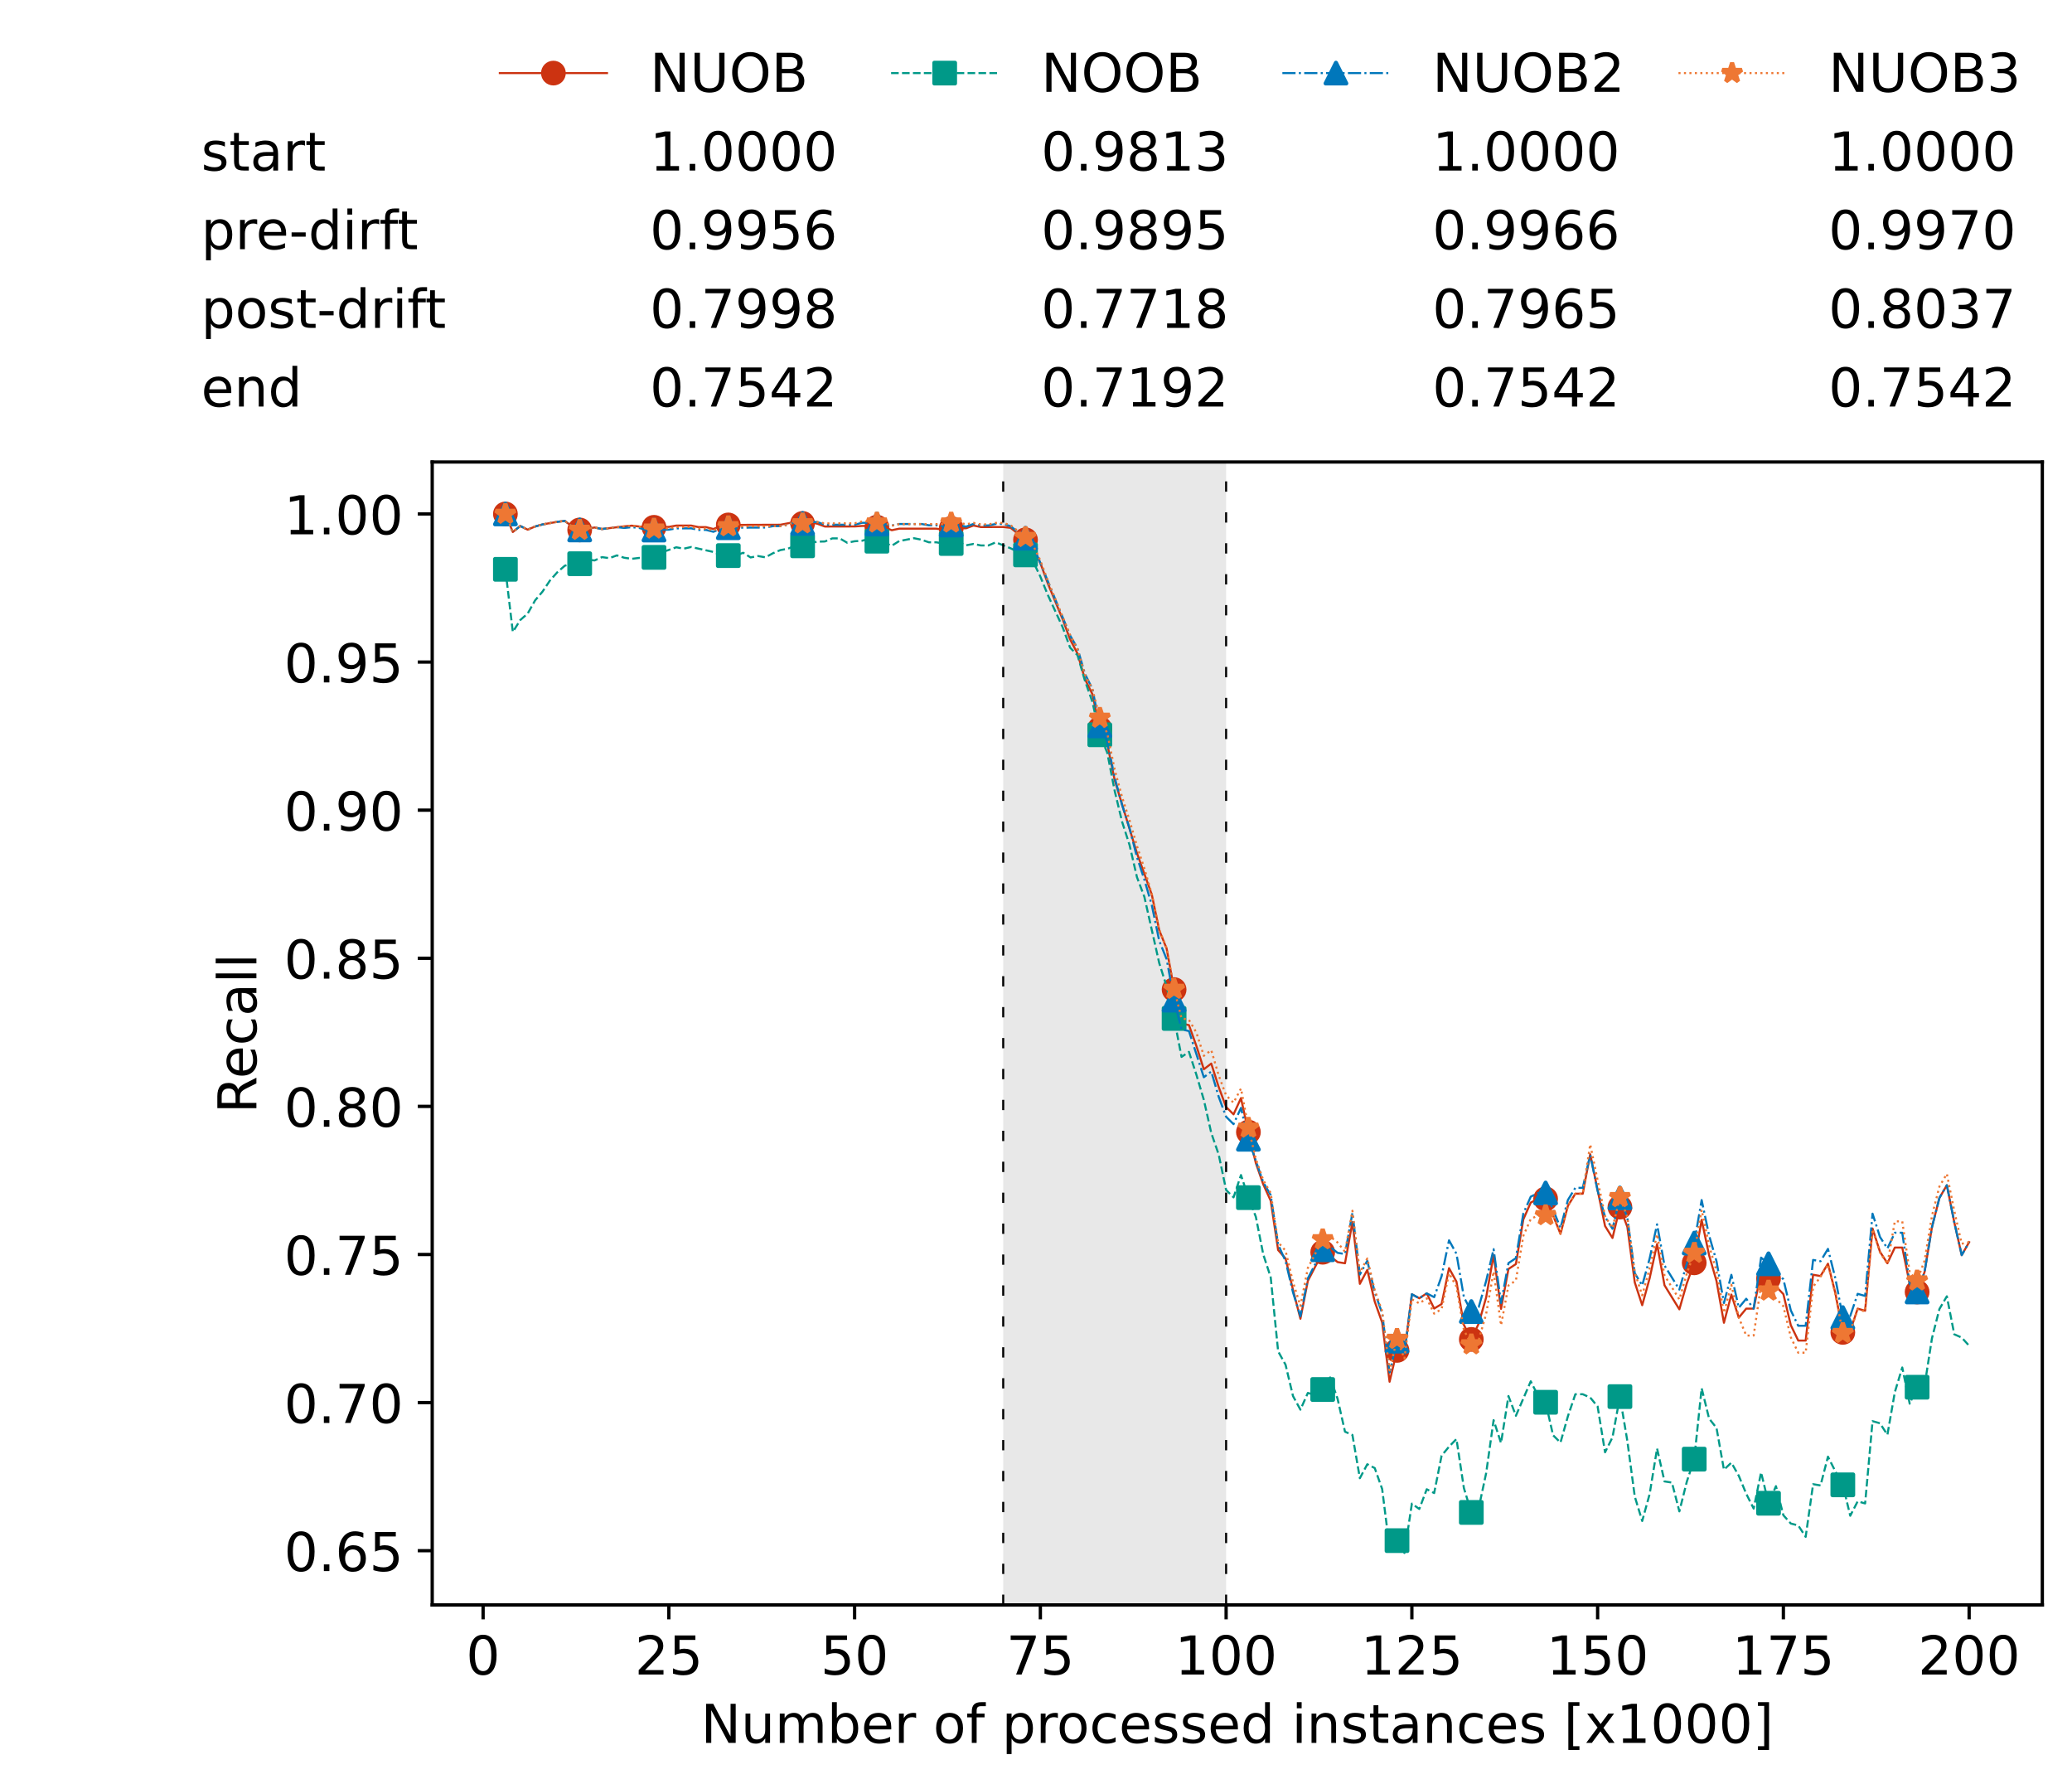 <?xml version="1.0" encoding="utf-8" standalone="no"?>
<!DOCTYPE svg PUBLIC "-//W3C//DTD SVG 1.1//EN"
  "http://www.w3.org/Graphics/SVG/1.1/DTD/svg11.dtd">
<!-- Created with matplotlib (https://matplotlib.org/) -->
<svg height="432.615pt" version="1.1" viewBox="0 0 502.65 432.615" width="502.65pt" xmlns="http://www.w3.org/2000/svg" xmlns:xlink="http://www.w3.org/1999/xlink">
 <defs>
  <style type="text/css">*{stroke-linecap:butt;stroke-linejoin:round;}</style>
 </defs>
 <g id="figure_1">
  <g id="patch_1">
   <path d="M 0 432.615 
L 502.65 432.615 
L 502.65 0 
L 0 0 
z
" style="fill:#ffffff;"/>
  </g>
  <g id="axes_1">
   <g id="patch_2">
    <path d="M 104.85 389.252 
L 495.45 389.252 
L 495.45 112.052 
L 104.85 112.052 
z
" style="fill:#ffffff;"/>
   </g>
   <g id="patch_3">
    <path clip-path="url(#p27943c76a4)" d="M 297.446 389.252 
L 297.446 112.052 
L 243.372 112.052 
L 243.372 389.252 
z
" style="fill:#d3d3d3;opacity:0.5;"/>
   </g>
   <g id="matplotlib.axis_1">
    <g id="xtick_1">
     <g id="line2d_1">
      <defs>
       <path d="M 0 0 
L 0 3.5 
" id="md946b83400" style="stroke:#000000;stroke-width:0.8;"/>
      </defs>
      <g>
       <use style="stroke:#000000;stroke-width:0.8;" x="117.197" xlink:href="#md946b83400" y="389.252"/>
      </g>
     </g>
     <g id="text_1">
      <!-- 0 -->
      <g transform="translate(113.061 406.13)scale(0.13 -0.13)">
       <defs>
        <path d="M 31.781 66.406 
Q 24.172 66.406 20.328 58.906 
Q 16.5 51.422 16.5 36.375 
Q 16.5 21.391 20.328 13.891 
Q 24.172 6.391 31.781 6.391 
Q 39.453 6.391 43.281 13.891 
Q 47.125 21.391 47.125 36.375 
Q 47.125 51.422 43.281 58.906 
Q 39.453 66.406 31.781 66.406 
z
M 31.781 74.219 
Q 44.047 74.219 50.516 64.516 
Q 56.984 54.828 56.984 36.375 
Q 56.984 17.969 50.516 8.266 
Q 44.047 -1.422 31.781 -1.422 
Q 19.531 -1.422 13.062 8.266 
Q 6.594 17.969 6.594 36.375 
Q 6.594 54.828 13.062 64.516 
Q 19.531 74.219 31.781 74.219 
z
" id="DejaVuSans-48"/>
       </defs>
       <use xlink:href="#DejaVuSans-48"/>
      </g>
     </g>
    </g>
    <g id="xtick_2">
     <g id="line2d_2">
      <g>
       <use style="stroke:#000000;stroke-width:0.8;" x="162.259" xlink:href="#md946b83400" y="389.252"/>
      </g>
     </g>
     <g id="text_2">
      <!-- 25 -->
      <g transform="translate(153.988 406.13)scale(0.13 -0.13)">
       <defs>
        <path d="M 19.188 8.297 
L 53.609 8.297 
L 53.609 0 
L 7.328 0 
L 7.328 8.297 
Q 12.938 14.109 22.625 23.891 
Q 32.328 33.688 34.812 36.531 
Q 39.547 41.844 41.422 45.531 
Q 43.312 49.219 43.312 52.781 
Q 43.312 58.594 39.234 62.25 
Q 35.156 65.922 28.609 65.922 
Q 23.969 65.922 18.812 64.312 
Q 13.672 62.703 7.812 59.422 
L 7.812 69.391 
Q 13.766 71.781 18.938 73 
Q 24.125 74.219 28.422 74.219 
Q 39.75 74.219 46.484 68.547 
Q 53.219 62.891 53.219 53.422 
Q 53.219 48.922 51.531 44.891 
Q 49.859 40.875 45.406 35.406 
Q 44.188 33.984 37.641 27.219 
Q 31.109 20.453 19.188 8.297 
z
" id="DejaVuSans-50"/>
        <path d="M 10.797 72.906 
L 49.516 72.906 
L 49.516 64.594 
L 19.828 64.594 
L 19.828 46.734 
Q 21.969 47.469 24.109 47.828 
Q 26.266 48.188 28.422 48.188 
Q 40.625 48.188 47.75 41.5 
Q 54.891 34.812 54.891 23.391 
Q 54.891 11.625 47.562 5.094 
Q 40.234 -1.422 26.906 -1.422 
Q 22.312 -1.422 17.547 -0.641 
Q 12.797 0.141 7.719 1.703 
L 7.719 11.625 
Q 12.109 9.234 16.797 8.062 
Q 21.484 6.891 26.703 6.891 
Q 35.156 6.891 40.078 11.328 
Q 45.016 15.766 45.016 23.391 
Q 45.016 31 40.078 35.438 
Q 35.156 39.891 26.703 39.891 
Q 22.75 39.891 18.812 39.016 
Q 14.891 38.141 10.797 36.281 
z
" id="DejaVuSans-53"/>
       </defs>
       <use xlink:href="#DejaVuSans-50"/>
       <use x="63.623" xlink:href="#DejaVuSans-53"/>
      </g>
     </g>
    </g>
    <g id="xtick_3">
     <g id="line2d_3">
      <g>
       <use style="stroke:#000000;stroke-width:0.8;" x="207.322" xlink:href="#md946b83400" y="389.252"/>
      </g>
     </g>
     <g id="text_3">
      <!-- 50 -->
      <g transform="translate(199.05 406.13)scale(0.13 -0.13)">
       <use xlink:href="#DejaVuSans-53"/>
       <use x="63.623" xlink:href="#DejaVuSans-48"/>
      </g>
     </g>
    </g>
    <g id="xtick_4">
     <g id="line2d_4">
      <g>
       <use style="stroke:#000000;stroke-width:0.8;" x="252.384" xlink:href="#md946b83400" y="389.252"/>
      </g>
     </g>
     <g id="text_4">
      <!-- 75 -->
      <g transform="translate(244.113 406.13)scale(0.13 -0.13)">
       <defs>
        <path d="M 8.203 72.906 
L 55.078 72.906 
L 55.078 68.703 
L 28.609 0 
L 18.312 0 
L 43.219 64.594 
L 8.203 64.594 
z
" id="DejaVuSans-55"/>
       </defs>
       <use xlink:href="#DejaVuSans-55"/>
       <use x="63.623" xlink:href="#DejaVuSans-53"/>
      </g>
     </g>
    </g>
    <g id="xtick_5">
     <g id="line2d_5">
      <g>
       <use style="stroke:#000000;stroke-width:0.8;" x="297.446" xlink:href="#md946b83400" y="389.252"/>
      </g>
     </g>
     <g id="text_5">
      <!-- 100 -->
      <g transform="translate(285.039 406.13)scale(0.13 -0.13)">
       <defs>
        <path d="M 12.406 8.297 
L 28.516 8.297 
L 28.516 63.922 
L 10.984 60.406 
L 10.984 69.391 
L 28.422 72.906 
L 38.281 72.906 
L 38.281 8.297 
L 54.391 8.297 
L 54.391 0 
L 12.406 0 
z
" id="DejaVuSans-49"/>
       </defs>
       <use xlink:href="#DejaVuSans-49"/>
       <use x="63.623" xlink:href="#DejaVuSans-48"/>
       <use x="127.246" xlink:href="#DejaVuSans-48"/>
      </g>
     </g>
    </g>
    <g id="xtick_6">
     <g id="line2d_6">
      <g>
       <use style="stroke:#000000;stroke-width:0.8;" x="342.509" xlink:href="#md946b83400" y="389.252"/>
      </g>
     </g>
     <g id="text_6">
      <!-- 125 -->
      <g transform="translate(330.102 406.13)scale(0.13 -0.13)">
       <use xlink:href="#DejaVuSans-49"/>
       <use x="63.623" xlink:href="#DejaVuSans-50"/>
       <use x="127.246" xlink:href="#DejaVuSans-53"/>
      </g>
     </g>
    </g>
    <g id="xtick_7">
     <g id="line2d_7">
      <g>
       <use style="stroke:#000000;stroke-width:0.8;" x="387.571" xlink:href="#md946b83400" y="389.252"/>
      </g>
     </g>
     <g id="text_7">
      <!-- 150 -->
      <g transform="translate(375.164 406.13)scale(0.13 -0.13)">
       <use xlink:href="#DejaVuSans-49"/>
       <use x="63.623" xlink:href="#DejaVuSans-53"/>
       <use x="127.246" xlink:href="#DejaVuSans-48"/>
      </g>
     </g>
    </g>
    <g id="xtick_8">
     <g id="line2d_8">
      <g>
       <use style="stroke:#000000;stroke-width:0.8;" x="432.633" xlink:href="#md946b83400" y="389.252"/>
      </g>
     </g>
     <g id="text_8">
      <!-- 175 -->
      <g transform="translate(420.226 406.13)scale(0.13 -0.13)">
       <use xlink:href="#DejaVuSans-49"/>
       <use x="63.623" xlink:href="#DejaVuSans-55"/>
       <use x="127.246" xlink:href="#DejaVuSans-53"/>
      </g>
     </g>
    </g>
    <g id="xtick_9">
     <g id="line2d_9">
      <g>
       <use style="stroke:#000000;stroke-width:0.8;" x="477.695" xlink:href="#md946b83400" y="389.252"/>
      </g>
     </g>
     <g id="text_9">
      <!-- 200 -->
      <g transform="translate(465.289 406.13)scale(0.13 -0.13)">
       <use xlink:href="#DejaVuSans-50"/>
       <use x="63.623" xlink:href="#DejaVuSans-48"/>
       <use x="127.246" xlink:href="#DejaVuSans-48"/>
      </g>
     </g>
    </g>
    <g id="text_10">
     <!-- Number of processed instances [x1000] -->
     <g transform="translate(170.025 422.711)scale(0.13 -0.13)">
      <defs>
       <path d="M 9.812 72.906 
L 23.094 72.906 
L 55.422 11.922 
L 55.422 72.906 
L 64.984 72.906 
L 64.984 0 
L 51.703 0 
L 19.391 60.984 
L 19.391 0 
L 9.812 0 
z
" id="DejaVuSans-78"/>
       <path d="M 8.5 21.578 
L 8.5 54.688 
L 17.484 54.688 
L 17.484 21.922 
Q 17.484 14.156 20.5 10.266 
Q 23.531 6.391 29.594 6.391 
Q 36.859 6.391 41.078 11.031 
Q 45.312 15.672 45.312 23.688 
L 45.312 54.688 
L 54.297 54.688 
L 54.297 0 
L 45.312 0 
L 45.312 8.406 
Q 42.047 3.422 37.719 1 
Q 33.406 -1.422 27.688 -1.422 
Q 18.266 -1.422 13.375 4.438 
Q 8.5 10.297 8.5 21.578 
z
M 31.109 56 
z
" id="DejaVuSans-117"/>
       <path d="M 52 44.188 
Q 55.375 50.25 60.062 53.125 
Q 64.75 56 71.094 56 
Q 79.641 56 84.281 50.016 
Q 88.922 44.047 88.922 33.016 
L 88.922 0 
L 79.891 0 
L 79.891 32.719 
Q 79.891 40.578 77.094 44.375 
Q 74.312 48.188 68.609 48.188 
Q 61.625 48.188 57.562 43.547 
Q 53.516 38.922 53.516 30.906 
L 53.516 0 
L 44.484 0 
L 44.484 32.719 
Q 44.484 40.625 41.703 44.406 
Q 38.922 48.188 33.109 48.188 
Q 26.219 48.188 22.156 43.531 
Q 18.109 38.875 18.109 30.906 
L 18.109 0 
L 9.078 0 
L 9.078 54.688 
L 18.109 54.688 
L 18.109 46.188 
Q 21.188 51.219 25.484 53.609 
Q 29.781 56 35.688 56 
Q 41.656 56 45.828 52.969 
Q 50 49.953 52 44.188 
z
" id="DejaVuSans-109"/>
       <path d="M 48.688 27.297 
Q 48.688 37.203 44.609 42.844 
Q 40.531 48.484 33.406 48.484 
Q 26.266 48.484 22.188 42.844 
Q 18.109 37.203 18.109 27.297 
Q 18.109 17.391 22.188 11.75 
Q 26.266 6.109 33.406 6.109 
Q 40.531 6.109 44.609 11.75 
Q 48.688 17.391 48.688 27.297 
z
M 18.109 46.391 
Q 20.953 51.266 25.266 53.625 
Q 29.594 56 35.594 56 
Q 45.562 56 51.781 48.094 
Q 58.016 40.188 58.016 27.297 
Q 58.016 14.406 51.781 6.484 
Q 45.562 -1.422 35.594 -1.422 
Q 29.594 -1.422 25.266 0.953 
Q 20.953 3.328 18.109 8.203 
L 18.109 0 
L 9.078 0 
L 9.078 75.984 
L 18.109 75.984 
z
" id="DejaVuSans-98"/>
       <path d="M 56.203 29.594 
L 56.203 25.203 
L 14.891 25.203 
Q 15.484 15.922 20.484 11.062 
Q 25.484 6.203 34.422 6.203 
Q 39.594 6.203 44.453 7.469 
Q 49.312 8.734 54.109 11.281 
L 54.109 2.781 
Q 49.266 0.734 44.188 -0.344 
Q 39.109 -1.422 33.891 -1.422 
Q 20.797 -1.422 13.156 6.188 
Q 5.516 13.812 5.516 26.812 
Q 5.516 40.234 12.766 48.109 
Q 20.016 56 32.328 56 
Q 43.359 56 49.781 48.891 
Q 56.203 41.797 56.203 29.594 
z
M 47.219 32.234 
Q 47.125 39.594 43.094 43.984 
Q 39.062 48.391 32.422 48.391 
Q 24.906 48.391 20.391 44.141 
Q 15.875 39.891 15.188 32.172 
z
" id="DejaVuSans-101"/>
       <path d="M 41.109 46.297 
Q 39.594 47.172 37.812 47.578 
Q 36.031 48 33.891 48 
Q 26.266 48 22.188 43.047 
Q 18.109 38.094 18.109 28.812 
L 18.109 0 
L 9.078 0 
L 9.078 54.688 
L 18.109 54.688 
L 18.109 46.188 
Q 20.953 51.172 25.484 53.578 
Q 30.031 56 36.531 56 
Q 37.453 56 38.578 55.875 
Q 39.703 55.766 41.062 55.516 
z
" id="DejaVuSans-114"/>
       <path id="DejaVuSans-32"/>
       <path d="M 30.609 48.391 
Q 23.391 48.391 19.188 42.75 
Q 14.984 37.109 14.984 27.297 
Q 14.984 17.484 19.156 11.844 
Q 23.344 6.203 30.609 6.203 
Q 37.797 6.203 41.984 11.859 
Q 46.188 17.531 46.188 27.297 
Q 46.188 37.016 41.984 42.703 
Q 37.797 48.391 30.609 48.391 
z
M 30.609 56 
Q 42.328 56 49.016 48.375 
Q 55.719 40.766 55.719 27.297 
Q 55.719 13.875 49.016 6.219 
Q 42.328 -1.422 30.609 -1.422 
Q 18.844 -1.422 12.172 6.219 
Q 5.516 13.875 5.516 27.297 
Q 5.516 40.766 12.172 48.375 
Q 18.844 56 30.609 56 
z
" id="DejaVuSans-111"/>
       <path d="M 37.109 75.984 
L 37.109 68.5 
L 28.516 68.5 
Q 23.688 68.5 21.797 66.547 
Q 19.922 64.594 19.922 59.516 
L 19.922 54.688 
L 34.719 54.688 
L 34.719 47.703 
L 19.922 47.703 
L 19.922 0 
L 10.891 0 
L 10.891 47.703 
L 2.297 47.703 
L 2.297 54.688 
L 10.891 54.688 
L 10.891 58.5 
Q 10.891 67.625 15.141 71.797 
Q 19.391 75.984 28.609 75.984 
z
" id="DejaVuSans-102"/>
       <path d="M 18.109 8.203 
L 18.109 -20.797 
L 9.078 -20.797 
L 9.078 54.688 
L 18.109 54.688 
L 18.109 46.391 
Q 20.953 51.266 25.266 53.625 
Q 29.594 56 35.594 56 
Q 45.562 56 51.781 48.094 
Q 58.016 40.188 58.016 27.297 
Q 58.016 14.406 51.781 6.484 
Q 45.562 -1.422 35.594 -1.422 
Q 29.594 -1.422 25.266 0.953 
Q 20.953 3.328 18.109 8.203 
z
M 48.688 27.297 
Q 48.688 37.203 44.609 42.844 
Q 40.531 48.484 33.406 48.484 
Q 26.266 48.484 22.188 42.844 
Q 18.109 37.203 18.109 27.297 
Q 18.109 17.391 22.188 11.75 
Q 26.266 6.109 33.406 6.109 
Q 40.531 6.109 44.609 11.75 
Q 48.688 17.391 48.688 27.297 
z
" id="DejaVuSans-112"/>
       <path d="M 48.781 52.594 
L 48.781 44.188 
Q 44.969 46.297 41.141 47.344 
Q 37.312 48.391 33.406 48.391 
Q 24.656 48.391 19.812 42.844 
Q 14.984 37.312 14.984 27.297 
Q 14.984 17.281 19.812 11.734 
Q 24.656 6.203 33.406 6.203 
Q 37.312 6.203 41.141 7.25 
Q 44.969 8.297 48.781 10.406 
L 48.781 2.094 
Q 45.016 0.344 40.984 -0.531 
Q 36.969 -1.422 32.422 -1.422 
Q 20.062 -1.422 12.781 6.344 
Q 5.516 14.109 5.516 27.297 
Q 5.516 40.672 12.859 48.328 
Q 20.219 56 33.016 56 
Q 37.156 56 41.109 55.141 
Q 45.062 54.297 48.781 52.594 
z
" id="DejaVuSans-99"/>
       <path d="M 44.281 53.078 
L 44.281 44.578 
Q 40.484 46.531 36.375 47.5 
Q 32.281 48.484 27.875 48.484 
Q 21.188 48.484 17.844 46.438 
Q 14.5 44.391 14.5 40.281 
Q 14.5 37.156 16.891 35.375 
Q 19.281 33.594 26.516 31.984 
L 29.594 31.297 
Q 39.156 29.25 43.188 25.516 
Q 47.219 21.781 47.219 15.094 
Q 47.219 7.469 41.188 3.016 
Q 35.156 -1.422 24.609 -1.422 
Q 20.219 -1.422 15.453 -0.562 
Q 10.688 0.297 5.422 2 
L 5.422 11.281 
Q 10.406 8.688 15.234 7.391 
Q 20.062 6.109 24.812 6.109 
Q 31.156 6.109 34.562 8.281 
Q 37.984 10.453 37.984 14.406 
Q 37.984 18.062 35.516 20.016 
Q 33.062 21.969 24.703 23.781 
L 21.578 24.516 
Q 13.234 26.266 9.516 29.906 
Q 5.812 33.547 5.812 39.891 
Q 5.812 47.609 11.281 51.797 
Q 16.75 56 26.812 56 
Q 31.781 56 36.172 55.266 
Q 40.578 54.547 44.281 53.078 
z
" id="DejaVuSans-115"/>
       <path d="M 45.406 46.391 
L 45.406 75.984 
L 54.391 75.984 
L 54.391 0 
L 45.406 0 
L 45.406 8.203 
Q 42.578 3.328 38.25 0.953 
Q 33.938 -1.422 27.875 -1.422 
Q 17.969 -1.422 11.734 6.484 
Q 5.516 14.406 5.516 27.297 
Q 5.516 40.188 11.734 48.094 
Q 17.969 56 27.875 56 
Q 33.938 56 38.25 53.625 
Q 42.578 51.266 45.406 46.391 
z
M 14.797 27.297 
Q 14.797 17.391 18.875 11.75 
Q 22.953 6.109 30.078 6.109 
Q 37.203 6.109 41.297 11.75 
Q 45.406 17.391 45.406 27.297 
Q 45.406 37.203 41.297 42.844 
Q 37.203 48.484 30.078 48.484 
Q 22.953 48.484 18.875 42.844 
Q 14.797 37.203 14.797 27.297 
z
" id="DejaVuSans-100"/>
       <path d="M 9.422 54.688 
L 18.406 54.688 
L 18.406 0 
L 9.422 0 
z
M 9.422 75.984 
L 18.406 75.984 
L 18.406 64.594 
L 9.422 64.594 
z
" id="DejaVuSans-105"/>
       <path d="M 54.891 33.016 
L 54.891 0 
L 45.906 0 
L 45.906 32.719 
Q 45.906 40.484 42.875 44.328 
Q 39.844 48.188 33.797 48.188 
Q 26.516 48.188 22.312 43.547 
Q 18.109 38.922 18.109 30.906 
L 18.109 0 
L 9.078 0 
L 9.078 54.688 
L 18.109 54.688 
L 18.109 46.188 
Q 21.344 51.125 25.703 53.562 
Q 30.078 56 35.797 56 
Q 45.219 56 50.047 50.172 
Q 54.891 44.344 54.891 33.016 
z
" id="DejaVuSans-110"/>
       <path d="M 18.312 70.219 
L 18.312 54.688 
L 36.812 54.688 
L 36.812 47.703 
L 18.312 47.703 
L 18.312 18.016 
Q 18.312 11.328 20.141 9.422 
Q 21.969 7.516 27.594 7.516 
L 36.812 7.516 
L 36.812 0 
L 27.594 0 
Q 17.188 0 13.234 3.875 
Q 9.281 7.766 9.281 18.016 
L 9.281 47.703 
L 2.688 47.703 
L 2.688 54.688 
L 9.281 54.688 
L 9.281 70.219 
z
" id="DejaVuSans-116"/>
       <path d="M 34.281 27.484 
Q 23.391 27.484 19.188 25 
Q 14.984 22.516 14.984 16.5 
Q 14.984 11.719 18.141 8.906 
Q 21.297 6.109 26.703 6.109 
Q 34.188 6.109 38.703 11.406 
Q 43.219 16.703 43.219 25.484 
L 43.219 27.484 
z
M 52.203 31.203 
L 52.203 0 
L 43.219 0 
L 43.219 8.297 
Q 40.141 3.328 35.547 0.953 
Q 30.953 -1.422 24.312 -1.422 
Q 15.922 -1.422 10.953 3.297 
Q 6 8.016 6 15.922 
Q 6 25.141 12.172 29.828 
Q 18.359 34.516 30.609 34.516 
L 43.219 34.516 
L 43.219 35.406 
Q 43.219 41.609 39.141 45 
Q 35.062 48.391 27.688 48.391 
Q 23 48.391 18.547 47.266 
Q 14.109 46.141 10.016 43.891 
L 10.016 52.203 
Q 14.938 54.109 19.578 55.047 
Q 24.219 56 28.609 56 
Q 40.484 56 46.344 49.844 
Q 52.203 43.703 52.203 31.203 
z
" id="DejaVuSans-97"/>
       <path d="M 8.594 75.984 
L 29.297 75.984 
L 29.297 69 
L 17.578 69 
L 17.578 -6.203 
L 29.297 -6.203 
L 29.297 -13.188 
L 8.594 -13.188 
z
" id="DejaVuSans-91"/>
       <path d="M 54.891 54.688 
L 35.109 28.078 
L 55.906 0 
L 45.312 0 
L 29.391 21.484 
L 13.484 0 
L 2.875 0 
L 24.125 28.609 
L 4.688 54.688 
L 15.281 54.688 
L 29.781 35.203 
L 44.281 54.688 
z
" id="DejaVuSans-120"/>
       <path d="M 30.422 75.984 
L 30.422 -13.188 
L 9.719 -13.188 
L 9.719 -6.203 
L 21.391 -6.203 
L 21.391 69 
L 9.719 69 
L 9.719 75.984 
z
" id="DejaVuSans-93"/>
      </defs>
      <use xlink:href="#DejaVuSans-78"/>
      <use x="74.805" xlink:href="#DejaVuSans-117"/>
      <use x="138.184" xlink:href="#DejaVuSans-109"/>
      <use x="235.596" xlink:href="#DejaVuSans-98"/>
      <use x="299.072" xlink:href="#DejaVuSans-101"/>
      <use x="360.596" xlink:href="#DejaVuSans-114"/>
      <use x="401.709" xlink:href="#DejaVuSans-32"/>
      <use x="433.496" xlink:href="#DejaVuSans-111"/>
      <use x="494.678" xlink:href="#DejaVuSans-102"/>
      <use x="529.883" xlink:href="#DejaVuSans-32"/>
      <use x="561.67" xlink:href="#DejaVuSans-112"/>
      <use x="625.146" xlink:href="#DejaVuSans-114"/>
      <use x="664.01" xlink:href="#DejaVuSans-111"/>
      <use x="725.191" xlink:href="#DejaVuSans-99"/>
      <use x="780.172" xlink:href="#DejaVuSans-101"/>
      <use x="841.695" xlink:href="#DejaVuSans-115"/>
      <use x="893.795" xlink:href="#DejaVuSans-115"/>
      <use x="945.895" xlink:href="#DejaVuSans-101"/>
      <use x="1007.418" xlink:href="#DejaVuSans-100"/>
      <use x="1070.895" xlink:href="#DejaVuSans-32"/>
      <use x="1102.682" xlink:href="#DejaVuSans-105"/>
      <use x="1130.465" xlink:href="#DejaVuSans-110"/>
      <use x="1193.844" xlink:href="#DejaVuSans-115"/>
      <use x="1245.943" xlink:href="#DejaVuSans-116"/>
      <use x="1285.152" xlink:href="#DejaVuSans-97"/>
      <use x="1346.432" xlink:href="#DejaVuSans-110"/>
      <use x="1409.811" xlink:href="#DejaVuSans-99"/>
      <use x="1464.791" xlink:href="#DejaVuSans-101"/>
      <use x="1526.314" xlink:href="#DejaVuSans-115"/>
      <use x="1578.414" xlink:href="#DejaVuSans-32"/>
      <use x="1610.201" xlink:href="#DejaVuSans-91"/>
      <use x="1649.215" xlink:href="#DejaVuSans-120"/>
      <use x="1708.395" xlink:href="#DejaVuSans-49"/>
      <use x="1772.018" xlink:href="#DejaVuSans-48"/>
      <use x="1835.641" xlink:href="#DejaVuSans-48"/>
      <use x="1899.264" xlink:href="#DejaVuSans-48"/>
      <use x="1962.887" xlink:href="#DejaVuSans-93"/>
     </g>
    </g>
   </g>
   <g id="matplotlib.axis_2">
    <g id="ytick_1">
     <g id="line2d_10">
      <defs>
       <path d="M 0 0 
L -3.5 0 
" id="m44cba3ebca" style="stroke:#000000;stroke-width:0.8;"/>
      </defs>
      <g>
       <use style="stroke:#000000;stroke-width:0.8;" x="104.85" xlink:href="#m44cba3ebca" y="376.097"/>
      </g>
     </g>
     <g id="text_11">
      <!-- 0.65 -->
      <g transform="translate(68.905 381.036)scale(0.13 -0.13)">
       <defs>
        <path d="M 10.688 12.406 
L 21 12.406 
L 21 0 
L 10.688 0 
z
" id="DejaVuSans-46"/>
        <path d="M 33.016 40.375 
Q 26.375 40.375 22.484 35.828 
Q 18.609 31.297 18.609 23.391 
Q 18.609 15.531 22.484 10.953 
Q 26.375 6.391 33.016 6.391 
Q 39.656 6.391 43.531 10.953 
Q 47.406 15.531 47.406 23.391 
Q 47.406 31.297 43.531 35.828 
Q 39.656 40.375 33.016 40.375 
z
M 52.594 71.297 
L 52.594 62.312 
Q 48.875 64.062 45.094 64.984 
Q 41.312 65.922 37.594 65.922 
Q 27.828 65.922 22.672 59.328 
Q 17.531 52.734 16.797 39.406 
Q 19.672 43.656 24.016 45.922 
Q 28.375 48.188 33.594 48.188 
Q 44.578 48.188 50.953 41.516 
Q 57.328 34.859 57.328 23.391 
Q 57.328 12.156 50.688 5.359 
Q 44.047 -1.422 33.016 -1.422 
Q 20.359 -1.422 13.672 8.266 
Q 6.984 17.969 6.984 36.375 
Q 6.984 53.656 15.188 63.938 
Q 23.391 74.219 37.203 74.219 
Q 40.922 74.219 44.703 73.484 
Q 48.484 72.75 52.594 71.297 
z
" id="DejaVuSans-54"/>
       </defs>
       <use xlink:href="#DejaVuSans-48"/>
       <use x="63.623" xlink:href="#DejaVuSans-46"/>
       <use x="95.41" xlink:href="#DejaVuSans-54"/>
       <use x="159.033" xlink:href="#DejaVuSans-53"/>
      </g>
     </g>
    </g>
    <g id="ytick_2">
     <g id="line2d_11">
      <g>
       <use style="stroke:#000000;stroke-width:0.8;" x="104.85" xlink:href="#m44cba3ebca" y="340.177"/>
      </g>
     </g>
     <g id="text_12">
      <!-- 0.70 -->
      <g transform="translate(68.905 345.116)scale(0.13 -0.13)">
       <use xlink:href="#DejaVuSans-48"/>
       <use x="63.623" xlink:href="#DejaVuSans-46"/>
       <use x="95.41" xlink:href="#DejaVuSans-55"/>
       <use x="159.033" xlink:href="#DejaVuSans-48"/>
      </g>
     </g>
    </g>
    <g id="ytick_3">
     <g id="line2d_12">
      <g>
       <use style="stroke:#000000;stroke-width:0.8;" x="104.85" xlink:href="#m44cba3ebca" y="304.256"/>
      </g>
     </g>
     <g id="text_13">
      <!-- 0.75 -->
      <g transform="translate(68.905 309.195)scale(0.13 -0.13)">
       <use xlink:href="#DejaVuSans-48"/>
       <use x="63.623" xlink:href="#DejaVuSans-46"/>
       <use x="95.41" xlink:href="#DejaVuSans-55"/>
       <use x="159.033" xlink:href="#DejaVuSans-53"/>
      </g>
     </g>
    </g>
    <g id="ytick_4">
     <g id="line2d_13">
      <g>
       <use style="stroke:#000000;stroke-width:0.8;" x="104.85" xlink:href="#m44cba3ebca" y="268.335"/>
      </g>
     </g>
     <g id="text_14">
      <!-- 0.80 -->
      <g transform="translate(68.905 273.274)scale(0.13 -0.13)">
       <defs>
        <path d="M 31.781 34.625 
Q 24.75 34.625 20.719 30.859 
Q 16.703 27.094 16.703 20.516 
Q 16.703 13.922 20.719 10.156 
Q 24.75 6.391 31.781 6.391 
Q 38.812 6.391 42.859 10.172 
Q 46.922 13.969 46.922 20.516 
Q 46.922 27.094 42.891 30.859 
Q 38.875 34.625 31.781 34.625 
z
M 21.922 38.812 
Q 15.578 40.375 12.031 44.719 
Q 8.5 49.078 8.5 55.328 
Q 8.5 64.062 14.719 69.141 
Q 20.953 74.219 31.781 74.219 
Q 42.672 74.219 48.875 69.141 
Q 55.078 64.062 55.078 55.328 
Q 55.078 49.078 51.531 44.719 
Q 48 40.375 41.703 38.812 
Q 48.828 37.156 52.797 32.312 
Q 56.781 27.484 56.781 20.516 
Q 56.781 9.906 50.312 4.234 
Q 43.844 -1.422 31.781 -1.422 
Q 19.734 -1.422 13.25 4.234 
Q 6.781 9.906 6.781 20.516 
Q 6.781 27.484 10.781 32.312 
Q 14.797 37.156 21.922 38.812 
z
M 18.312 54.391 
Q 18.312 48.734 21.844 45.562 
Q 25.391 42.391 31.781 42.391 
Q 38.141 42.391 41.719 45.562 
Q 45.312 48.734 45.312 54.391 
Q 45.312 60.062 41.719 63.234 
Q 38.141 66.406 31.781 66.406 
Q 25.391 66.406 21.844 63.234 
Q 18.312 60.062 18.312 54.391 
z
" id="DejaVuSans-56"/>
       </defs>
       <use xlink:href="#DejaVuSans-48"/>
       <use x="63.623" xlink:href="#DejaVuSans-46"/>
       <use x="95.41" xlink:href="#DejaVuSans-56"/>
       <use x="159.033" xlink:href="#DejaVuSans-48"/>
      </g>
     </g>
    </g>
    <g id="ytick_5">
     <g id="line2d_14">
      <g>
       <use style="stroke:#000000;stroke-width:0.8;" x="104.85" xlink:href="#m44cba3ebca" y="232.414"/>
      </g>
     </g>
     <g id="text_15">
      <!-- 0.85 -->
      <g transform="translate(68.905 237.353)scale(0.13 -0.13)">
       <use xlink:href="#DejaVuSans-48"/>
       <use x="63.623" xlink:href="#DejaVuSans-46"/>
       <use x="95.41" xlink:href="#DejaVuSans-56"/>
       <use x="159.033" xlink:href="#DejaVuSans-53"/>
      </g>
     </g>
    </g>
    <g id="ytick_6">
     <g id="line2d_15">
      <g>
       <use style="stroke:#000000;stroke-width:0.8;" x="104.85" xlink:href="#m44cba3ebca" y="196.493"/>
      </g>
     </g>
     <g id="text_16">
      <!-- 0.90 -->
      <g transform="translate(68.905 201.432)scale(0.13 -0.13)">
       <defs>
        <path d="M 10.984 1.516 
L 10.984 10.5 
Q 14.703 8.734 18.5 7.812 
Q 22.312 6.891 25.984 6.891 
Q 35.75 6.891 40.891 13.453 
Q 46.047 20.016 46.781 33.406 
Q 43.953 29.203 39.594 26.953 
Q 35.25 24.703 29.984 24.703 
Q 19.047 24.703 12.672 31.312 
Q 6.297 37.938 6.297 49.422 
Q 6.297 60.641 12.938 67.422 
Q 19.578 74.219 30.609 74.219 
Q 43.266 74.219 49.922 64.516 
Q 56.594 54.828 56.594 36.375 
Q 56.594 19.141 48.406 8.859 
Q 40.234 -1.422 26.422 -1.422 
Q 22.703 -1.422 18.891 -0.688 
Q 15.094 0.047 10.984 1.516 
z
M 30.609 32.422 
Q 37.25 32.422 41.125 36.953 
Q 45.016 41.5 45.016 49.422 
Q 45.016 57.281 41.125 61.844 
Q 37.25 66.406 30.609 66.406 
Q 23.969 66.406 20.094 61.844 
Q 16.219 57.281 16.219 49.422 
Q 16.219 41.5 20.094 36.953 
Q 23.969 32.422 30.609 32.422 
z
" id="DejaVuSans-57"/>
       </defs>
       <use xlink:href="#DejaVuSans-48"/>
       <use x="63.623" xlink:href="#DejaVuSans-46"/>
       <use x="95.41" xlink:href="#DejaVuSans-57"/>
       <use x="159.033" xlink:href="#DejaVuSans-48"/>
      </g>
     </g>
    </g>
    <g id="ytick_7">
     <g id="line2d_16">
      <g>
       <use style="stroke:#000000;stroke-width:0.8;" x="104.85" xlink:href="#m44cba3ebca" y="160.573"/>
      </g>
     </g>
     <g id="text_17">
      <!-- 0.95 -->
      <g transform="translate(68.905 165.512)scale(0.13 -0.13)">
       <use xlink:href="#DejaVuSans-48"/>
       <use x="63.623" xlink:href="#DejaVuSans-46"/>
       <use x="95.41" xlink:href="#DejaVuSans-57"/>
       <use x="159.033" xlink:href="#DejaVuSans-53"/>
      </g>
     </g>
    </g>
    <g id="ytick_8">
     <g id="line2d_17">
      <g>
       <use style="stroke:#000000;stroke-width:0.8;" x="104.85" xlink:href="#m44cba3ebca" y="124.652"/>
      </g>
     </g>
     <g id="text_18">
      <!-- 1.00 -->
      <g transform="translate(68.905 129.591)scale(0.13 -0.13)">
       <use xlink:href="#DejaVuSans-49"/>
       <use x="63.623" xlink:href="#DejaVuSans-46"/>
       <use x="95.41" xlink:href="#DejaVuSans-48"/>
       <use x="159.033" xlink:href="#DejaVuSans-48"/>
      </g>
     </g>
    </g>
    <g id="text_19">
     <!-- Recall -->
     <g transform="translate(62.201 270.044)rotate(-90)scale(0.13 -0.13)">
      <defs>
       <path d="M 44.391 34.188 
Q 47.562 33.109 50.562 29.594 
Q 53.562 26.078 56.594 19.922 
L 66.609 0 
L 56 0 
L 46.688 18.703 
Q 43.062 26.031 39.672 28.422 
Q 36.281 30.812 30.422 30.812 
L 19.672 30.812 
L 19.672 0 
L 9.812 0 
L 9.812 72.906 
L 32.078 72.906 
Q 44.578 72.906 50.734 67.672 
Q 56.891 62.453 56.891 51.906 
Q 56.891 45.016 53.688 40.469 
Q 50.484 35.938 44.391 34.188 
z
M 19.672 64.797 
L 19.672 38.922 
L 32.078 38.922 
Q 39.203 38.922 42.844 42.219 
Q 46.484 45.516 46.484 51.906 
Q 46.484 58.297 42.844 61.547 
Q 39.203 64.797 32.078 64.797 
z
" id="DejaVuSans-82"/>
       <path d="M 9.422 75.984 
L 18.406 75.984 
L 18.406 0 
L 9.422 0 
z
" id="DejaVuSans-108"/>
      </defs>
      <use xlink:href="#DejaVuSans-82"/>
      <use x="64.982" xlink:href="#DejaVuSans-101"/>
      <use x="126.506" xlink:href="#DejaVuSans-99"/>
      <use x="181.486" xlink:href="#DejaVuSans-97"/>
      <use x="242.766" xlink:href="#DejaVuSans-108"/>
      <use x="270.549" xlink:href="#DejaVuSans-108"/>
     </g>
    </g>
   </g>
   <g id="line2d_18"/>
   <g id="line2d_19"/>
   <g id="line2d_20"/>
   <g id="line2d_21"/>
   <g id="line2d_22"/>
   <g id="line2d_23">
    <path clip-path="url(#p27943c76a4)" d="M 122.605 124.652 
L 124.407 129.032 
L 126.21 127.572 
L 128.012 128.46 
L 129.815 127.698 
L 131.617 127.191 
L 135.222 126.556 
L 137.024 126.344 
L 138.827 127.704 
L 140.629 128.533 
L 144.234 127.936 
L 146.037 128.305 
L 151.444 127.66 
L 153.247 127.493 
L 156.852 127.89 
L 162.259 127.791 
L 164.062 127.467 
L 167.667 127.467 
L 169.469 127.846 
L 171.272 127.846 
L 173.074 128.306 
L 174.877 127.542 
L 176.679 127.315 
L 189.297 127.271 
L 192.902 126.59 
L 194.704 126.952 
L 196.507 126.614 
L 198.309 127.036 
L 200.112 127.701 
L 207.322 127.682 
L 209.124 127.561 
L 210.927 127.561 
L 212.729 127.856 
L 214.532 127.856 
L 216.334 128.597 
L 218.137 128.219 
L 227.149 128.219 
L 228.952 128.523 
L 230.754 128.16 
L 234.359 128.124 
L 236.162 127.459 
L 237.964 127.829 
L 243.372 127.809 
L 245.174 128.023 
L 248.779 130.922 
L 250.581 132.812 
L 252.384 136.562 
L 254.186 141.482 
L 257.791 150.191 
L 259.594 155.069 
L 261.396 158.513 
L 263.199 164.707 
L 265.001 168.339 
L 266.804 176.678 
L 268.606 180.394 
L 270.409 189.196 
L 275.816 206.907 
L 279.421 216.989 
L 281.224 225.626 
L 283.026 230.1 
L 284.829 240.009 
L 286.631 248.221 
L 288.434 248.63 
L 290.236 253.687 
L 292.039 259.337 
L 293.841 257.95 
L 295.644 263.637 
L 297.446 268.482 
L 299.249 270.271 
L 301.051 266.334 
L 302.854 274.574 
L 304.656 282.084 
L 306.459 287.263 
L 308.261 291.212 
L 310.064 303.186 
L 311.866 305.228 
L 313.669 312.824 
L 315.471 319.843 
L 317.274 310.654 
L 320.879 303.711 
L 322.681 304.661 
L 324.484 306.102 
L 326.286 306.387 
L 328.089 296.409 
L 329.891 311.376 
L 331.694 307.995 
L 333.496 315.67 
L 335.299 320.75 
L 337.101 335.118 
L 338.904 327.52 
L 340.706 328.268 
L 342.509 313.9 
L 344.311 314.879 
L 346.114 313.682 
L 347.916 317.366 
L 349.719 316.278 
L 351.521 307.57 
L 353.324 310.835 
L 355.126 321.332 
L 356.928 324.853 
L 358.731 320.985 
L 360.533 314.646 
L 362.336 304.383 
L 364.138 317.445 
L 365.941 307.774 
L 367.743 306.577 
L 369.546 295.743 
L 371.348 291.661 
L 373.151 290.763 
L 374.953 290.763 
L 376.756 294.755 
L 378.558 299.245 
L 380.361 292.46 
L 382.163 289.512 
L 383.966 289.512 
L 385.768 279.933 
L 389.373 297.35 
L 391.176 300.252 
L 392.978 292.769 
L 394.781 297.558 
L 396.583 311.028 
L 398.386 316.555 
L 400.188 310.024 
L 401.991 301.734 
L 403.793 311.712 
L 407.398 317.557 
L 409.201 311.27 
L 411.003 306.281 
L 412.806 295.843 
L 414.608 304.415 
L 416.411 310.687 
L 418.213 320.818 
L 420.016 313.976 
L 421.818 319.564 
L 423.621 317.387 
L 425.423 317.387 
L 427.226 308.606 
L 429.028 310.103 
L 432.633 313.869 
L 434.436 321.405 
L 436.238 325.137 
L 438.041 325.137 
L 439.843 309.172 
L 441.646 309.479 
L 443.448 306.486 
L 445.251 313.67 
L 447.053 323.149 
L 448.856 322.755 
L 450.658 317.39 
L 452.461 317.903 
L 454.263 297.947 
L 456.066 303.592 
L 457.868 306.385 
L 459.671 302.576 
L 461.473 302.576 
L 463.276 311.356 
L 465.078 313.352 
L 466.881 308.516 
L 468.683 297.612 
L 470.485 290.537 
L 472.288 287.458 
L 474.09 296.438 
L 475.893 304.42 
L 477.695 301.262 
L 477.695 301.262 
" style="fill:none;stroke:#cc3311;stroke-linecap:square;stroke-width:0.5;"/>
    <defs>
     <path d="M 0 2.5 
C 0.663 2.5 1.299 2.237 1.768 1.768 
C 2.237 1.299 2.5 0.663 2.5 0 
C 2.5 -0.663 2.237 -1.299 1.768 -1.768 
C 1.299 -2.237 0.663 -2.5 0 -2.5 
C -0.663 -2.5 -1.299 -2.237 -1.768 -1.768 
C -2.237 -1.299 -2.5 -0.663 -2.5 0 
C -2.5 0.663 -2.237 1.299 -1.768 1.768 
C -1.299 2.237 -0.663 2.5 0 2.5 
z
" id="mbe6e8723fb" style="stroke:#cc3311;"/>
    </defs>
    <g clip-path="url(#p27943c76a4)">
     <use style="fill:#cc3311;stroke:#cc3311;" x="122.605" xlink:href="#mbe6e8723fb" y="124.652"/>
     <use style="fill:#cc3311;stroke:#cc3311;" x="140.629" xlink:href="#mbe6e8723fb" y="128.533"/>
     <use style="fill:#cc3311;stroke:#cc3311;" x="158.654" xlink:href="#mbe6e8723fb" y="127.89"/>
     <use style="fill:#cc3311;stroke:#cc3311;" x="176.679" xlink:href="#mbe6e8723fb" y="127.315"/>
     <use style="fill:#cc3311;stroke:#cc3311;" x="194.704" xlink:href="#mbe6e8723fb" y="126.952"/>
     <use style="fill:#cc3311;stroke:#cc3311;" x="212.729" xlink:href="#mbe6e8723fb" y="127.856"/>
     <use style="fill:#cc3311;stroke:#cc3311;" x="230.754" xlink:href="#mbe6e8723fb" y="128.16"/>
     <use style="fill:#cc3311;stroke:#cc3311;" x="248.779" xlink:href="#mbe6e8723fb" y="130.922"/>
     <use style="fill:#cc3311;stroke:#cc3311;" x="266.804" xlink:href="#mbe6e8723fb" y="176.678"/>
     <use style="fill:#cc3311;stroke:#cc3311;" x="284.829" xlink:href="#mbe6e8723fb" y="240.009"/>
     <use style="fill:#cc3311;stroke:#cc3311;" x="302.854" xlink:href="#mbe6e8723fb" y="274.574"/>
     <use style="fill:#cc3311;stroke:#cc3311;" x="320.879" xlink:href="#mbe6e8723fb" y="303.711"/>
     <use style="fill:#cc3311;stroke:#cc3311;" x="338.904" xlink:href="#mbe6e8723fb" y="327.52"/>
     <use style="fill:#cc3311;stroke:#cc3311;" x="356.928" xlink:href="#mbe6e8723fb" y="324.853"/>
     <use style="fill:#cc3311;stroke:#cc3311;" x="374.953" xlink:href="#mbe6e8723fb" y="290.763"/>
     <use style="fill:#cc3311;stroke:#cc3311;" x="392.978" xlink:href="#mbe6e8723fb" y="292.769"/>
     <use style="fill:#cc3311;stroke:#cc3311;" x="411.003" xlink:href="#mbe6e8723fb" y="306.281"/>
     <use style="fill:#cc3311;stroke:#cc3311;" x="429.028" xlink:href="#mbe6e8723fb" y="310.103"/>
     <use style="fill:#cc3311;stroke:#cc3311;" x="447.053" xlink:href="#mbe6e8723fb" y="323.149"/>
     <use style="fill:#cc3311;stroke:#cc3311;" x="465.078" xlink:href="#mbe6e8723fb" y="313.352"/>
    </g>
   </g>
   <g id="line2d_24"/>
   <g id="line2d_25"/>
   <g id="line2d_26"/>
   <g id="line2d_27"/>
   <g id="line2d_28">
    <path clip-path="url(#p27943c76a4)" d="M 122.605 138.08 
L 124.407 153.269 
L 126.21 150.382 
L 128.012 148.804 
L 129.815 145.606 
L 131.617 143.474 
L 133.419 140.785 
L 135.222 138.769 
L 137.024 137.2 
L 138.827 136.71 
L 140.629 136.72 
L 142.432 135.715 
L 144.234 135.926 
L 146.037 135.121 
L 147.839 135.372 
L 149.642 134.702 
L 151.444 135.273 
L 153.247 135.533 
L 155.049 135.313 
L 156.852 135.471 
L 158.654 135.182 
L 160.457 134.008 
L 164.062 132.735 
L 165.864 133.076 
L 167.667 132.667 
L 173.074 133.869 
L 174.877 134.598 
L 176.679 134.753 
L 178.482 134.753 
L 180.284 134.062 
L 182.087 135.197 
L 183.889 134.856 
L 185.692 135.174 
L 187.494 134.185 
L 189.297 133.421 
L 191.099 133.085 
L 192.902 132.394 
L 194.704 132.375 
L 196.507 131.688 
L 198.309 131.37 
L 200.112 131.324 
L 201.914 130.576 
L 203.717 130.576 
L 205.519 131.635 
L 207.322 131.272 
L 209.124 131.15 
L 210.927 130.67 
L 212.729 131.261 
L 214.532 131.62 
L 216.334 132.361 
L 218.137 131.226 
L 221.742 130.538 
L 223.544 130.901 
L 225.347 131.531 
L 227.149 131.531 
L 228.952 131.835 
L 230.754 131.812 
L 232.557 131.482 
L 234.359 132.254 
L 236.162 131.922 
L 237.964 132.292 
L 239.767 132.292 
L 241.569 131.533 
L 245.174 132.984 
L 246.976 133.866 
L 248.779 134.575 
L 250.581 136.106 
L 252.384 139.856 
L 254.186 144.284 
L 257.791 152.122 
L 259.594 157.081 
L 261.396 158.911 
L 263.199 165.104 
L 265.001 170.212 
L 266.804 178.212 
L 268.606 182.547 
L 270.409 191.799 
L 272.211 199.318 
L 274.014 204.934 
L 275.816 212.743 
L 277.619 217.531 
L 281.224 233.602 
L 283.026 239.273 
L 284.829 247.005 
L 286.631 256.34 
L 288.434 255.116 
L 290.236 260.665 
L 292.039 266.748 
L 293.841 274.779 
L 295.644 280.022 
L 297.446 288.615 
L 299.249 290.404 
L 301.051 284.991 
L 302.854 290.468 
L 304.656 295.113 
L 306.459 304.246 
L 308.261 309.79 
L 310.064 327.75 
L 311.866 330.994 
L 313.669 338.59 
L 315.471 341.893 
L 317.274 337.836 
L 319.076 338.349 
L 320.879 337.004 
L 322.681 334.068 
L 324.484 339.255 
L 326.286 347.237 
L 328.089 348.035 
L 329.891 358.512 
L 331.694 355.131 
L 333.496 356.052 
L 335.299 361.132 
L 337.101 375.501 
L 338.904 373.658 
L 340.706 376.652 
L 342.509 364.678 
L 344.311 365.984 
L 346.114 361.195 
L 347.916 362.116 
L 349.719 353.045 
L 351.521 350.868 
L 353.324 349.002 
L 355.126 360.898 
L 356.928 366.814 
L 358.731 365.709 
L 360.533 357.257 
L 362.336 344.428 
L 364.138 349.98 
L 365.941 338.582 
L 367.743 343.371 
L 371.348 335.013 
L 373.151 338.605 
L 374.953 340.102 
L 376.756 348.084 
L 378.558 349.88 
L 380.361 343.494 
L 382.163 338.152 
L 383.966 338.152 
L 385.768 338.95 
L 387.571 341.127 
L 389.373 352.23 
L 391.176 348.602 
L 392.978 338.724 
L 394.781 349.5 
L 396.583 362.97 
L 398.386 368.891 
L 400.188 362.36 
L 401.991 351.308 
L 403.793 359.29 
L 405.596 359.575 
L 407.398 366.56 
L 409.201 359.376 
L 411.003 353.888 
L 412.806 336.695 
L 414.608 344.042 
L 416.411 346.323 
L 418.213 356.454 
L 420.016 354.744 
L 421.818 357.937 
L 423.621 362.291 
L 425.423 365.883 
L 427.226 357.102 
L 429.028 364.586 
L 430.831 360.441 
L 432.633 367.497 
L 434.436 369.507 
L 436.238 369.973 
L 438.041 372.736 
L 439.843 359.964 
L 441.646 360.271 
L 443.448 353.287 
L 445.251 356.879 
L 447.053 360.122 
L 448.856 367.622 
L 450.658 364.123 
L 452.461 364.636 
L 454.263 344.68 
L 456.066 345.193 
L 457.868 347.987 
L 459.671 337.646 
L 461.473 331.659 
L 463.276 340.44 
L 465.078 336.449 
L 466.881 336.103 
L 468.683 324.557 
L 470.485 317.482 
L 472.288 314.403 
L 474.09 323.614 
L 475.893 324.412 
L 477.695 326.386 
L 477.695 326.386 
" style="fill:none;stroke:#009988;stroke-dasharray:1.85,0.8;stroke-dashoffset:0;stroke-width:0.5;"/>
    <defs>
     <path d="M -2.5 2.5 
L 2.5 2.5 
L 2.5 -2.5 
L -2.5 -2.5 
z
" id="mea9fc25e13" style="stroke:#009988;stroke-linejoin:miter;"/>
    </defs>
    <g clip-path="url(#p27943c76a4)">
     <use style="fill:#009988;stroke:#009988;stroke-linejoin:miter;" x="122.605" xlink:href="#mea9fc25e13" y="138.08"/>
     <use style="fill:#009988;stroke:#009988;stroke-linejoin:miter;" x="140.629" xlink:href="#mea9fc25e13" y="136.72"/>
     <use style="fill:#009988;stroke:#009988;stroke-linejoin:miter;" x="158.654" xlink:href="#mea9fc25e13" y="135.182"/>
     <use style="fill:#009988;stroke:#009988;stroke-linejoin:miter;" x="176.679" xlink:href="#mea9fc25e13" y="134.753"/>
     <use style="fill:#009988;stroke:#009988;stroke-linejoin:miter;" x="194.704" xlink:href="#mea9fc25e13" y="132.375"/>
     <use style="fill:#009988;stroke:#009988;stroke-linejoin:miter;" x="212.729" xlink:href="#mea9fc25e13" y="131.261"/>
     <use style="fill:#009988;stroke:#009988;stroke-linejoin:miter;" x="230.754" xlink:href="#mea9fc25e13" y="131.812"/>
     <use style="fill:#009988;stroke:#009988;stroke-linejoin:miter;" x="248.779" xlink:href="#mea9fc25e13" y="134.575"/>
     <use style="fill:#009988;stroke:#009988;stroke-linejoin:miter;" x="266.804" xlink:href="#mea9fc25e13" y="178.212"/>
     <use style="fill:#009988;stroke:#009988;stroke-linejoin:miter;" x="284.829" xlink:href="#mea9fc25e13" y="247.005"/>
     <use style="fill:#009988;stroke:#009988;stroke-linejoin:miter;" x="302.854" xlink:href="#mea9fc25e13" y="290.468"/>
     <use style="fill:#009988;stroke:#009988;stroke-linejoin:miter;" x="320.879" xlink:href="#mea9fc25e13" y="337.004"/>
     <use style="fill:#009988;stroke:#009988;stroke-linejoin:miter;" x="338.904" xlink:href="#mea9fc25e13" y="373.658"/>
     <use style="fill:#009988;stroke:#009988;stroke-linejoin:miter;" x="356.928" xlink:href="#mea9fc25e13" y="366.814"/>
     <use style="fill:#009988;stroke:#009988;stroke-linejoin:miter;" x="374.953" xlink:href="#mea9fc25e13" y="340.102"/>
     <use style="fill:#009988;stroke:#009988;stroke-linejoin:miter;" x="392.978" xlink:href="#mea9fc25e13" y="338.724"/>
     <use style="fill:#009988;stroke:#009988;stroke-linejoin:miter;" x="411.003" xlink:href="#mea9fc25e13" y="353.888"/>
     <use style="fill:#009988;stroke:#009988;stroke-linejoin:miter;" x="429.028" xlink:href="#mea9fc25e13" y="364.586"/>
     <use style="fill:#009988;stroke:#009988;stroke-linejoin:miter;" x="447.053" xlink:href="#mea9fc25e13" y="360.122"/>
     <use style="fill:#009988;stroke:#009988;stroke-linejoin:miter;" x="465.078" xlink:href="#mea9fc25e13" y="336.449"/>
    </g>
   </g>
   <g id="line2d_29"/>
   <g id="line2d_30"/>
   <g id="line2d_31"/>
   <g id="line2d_32"/>
   <g id="line2d_33">
    <path clip-path="url(#p27943c76a4)" d="M 122.605 124.652 
L 124.407 129.032 
L 126.21 127.572 
L 128.012 128.46 
L 129.815 127.698 
L 131.617 127.191 
L 135.222 126.556 
L 137.024 126.344 
L 138.827 127.704 
L 140.629 128.533 
L 144.234 127.936 
L 146.037 128.305 
L 149.642 127.849 
L 151.444 128.048 
L 153.247 127.859 
L 155.049 128.044 
L 156.852 128.565 
L 162.259 128.466 
L 164.062 128.142 
L 167.667 128.142 
L 169.469 128.521 
L 171.272 128.521 
L 173.074 128.981 
L 174.877 128.217 
L 176.679 127.99 
L 185.692 127.946 
L 187.494 127.616 
L 189.297 127.616 
L 191.099 127.28 
L 192.902 126.59 
L 194.704 126.952 
L 196.507 126.614 
L 198.309 126.614 
L 200.112 127.279 
L 207.322 127.26 
L 209.124 126.799 
L 210.927 126.799 
L 212.729 127.095 
L 214.532 127.095 
L 216.334 127.465 
L 218.137 127.087 
L 223.544 127.087 
L 225.347 127.402 
L 227.149 127.402 
L 228.952 127.707 
L 230.754 127.344 
L 232.557 127.344 
L 234.359 127.73 
L 236.162 127.065 
L 237.964 127.435 
L 239.767 127.435 
L 241.569 127.076 
L 243.372 127.076 
L 245.174 127.629 
L 248.779 130.528 
L 250.581 132.418 
L 252.384 136.538 
L 259.594 154.11 
L 261.396 157.239 
L 263.199 163.432 
L 265.001 167.064 
L 266.804 176.045 
L 268.606 179.761 
L 270.409 188.563 
L 272.211 195.246 
L 274.014 200.863 
L 275.816 207.891 
L 277.619 213.357 
L 279.421 219.55 
L 281.224 228.187 
L 283.026 232.661 
L 284.829 242.57 
L 286.631 249.66 
L 288.434 250.068 
L 292.039 261.268 
L 293.841 259.88 
L 295.644 266.011 
L 297.446 270.856 
L 299.249 272.645 
L 301.051 268.708 
L 302.854 276.307 
L 306.459 286.75 
L 308.261 289.864 
L 310.064 301.838 
L 311.866 305.862 
L 313.669 313.458 
L 315.471 319.238 
L 317.274 310.049 
L 320.879 303.107 
L 322.681 302.416 
L 324.484 303.857 
L 326.286 304.142 
L 328.089 294.164 
L 329.891 309.131 
L 331.694 305.75 
L 333.496 313.425 
L 335.299 318.505 
L 337.101 332.873 
L 338.904 325.275 
L 340.706 328.268 
L 342.509 313.9 
L 344.311 314.879 
L 346.114 313.682 
L 347.916 314.603 
L 349.719 309.523 
L 351.521 300.815 
L 353.324 304.081 
L 355.126 314.577 
L 356.928 318.099 
L 358.731 316.994 
L 360.533 310.655 
L 362.336 302.957 
L 364.138 316.019 
L 365.941 306.348 
L 367.743 305.151 
L 369.546 294.318 
L 371.348 290.236 
L 373.151 289.338 
L 374.953 289.338 
L 376.756 293.329 
L 378.558 297.819 
L 380.361 291.034 
L 382.163 288.087 
L 383.966 288.087 
L 385.768 280.104 
L 387.571 288.813 
L 389.373 295.126 
L 391.176 298.029 
L 392.978 290.545 
L 394.781 295.334 
L 396.583 308.805 
L 398.386 311.765 
L 400.188 305.234 
L 401.991 296.945 
L 403.793 306.923 
L 407.398 312.767 
L 409.201 306.481 
L 411.003 301.492 
L 412.806 291.053 
L 414.608 299.625 
L 416.411 305.897 
L 418.213 316.029 
L 420.016 309.187 
L 421.818 317.169 
L 423.621 314.992 
L 425.423 317.387 
L 427.226 305.014 
L 429.028 306.511 
L 432.633 310.277 
L 434.436 317.813 
L 436.238 321.545 
L 438.041 321.545 
L 439.843 305.58 
L 441.646 305.887 
L 443.448 302.894 
L 445.251 310.078 
L 447.053 319.557 
L 448.856 319.162 
L 450.658 313.798 
L 452.461 314.311 
L 454.263 294.355 
L 456.066 300 
L 457.868 302.793 
L 459.671 298.984 
L 461.473 298.984 
L 463.276 311.356 
L 465.078 313.352 
L 466.881 308.516 
L 468.683 297.612 
L 470.485 290.537 
L 472.288 287.458 
L 474.09 296.438 
L 475.893 304.42 
L 477.695 301.262 
L 477.695 301.262 
" style="fill:none;stroke:#0077bb;stroke-dasharray:3.2,0.8,0.5,0.8;stroke-dashoffset:0;stroke-width:0.5;"/>
    <defs>
     <path d="M 0 -2.5 
L -2.5 2.5 
L 2.5 2.5 
z
" id="m232132db7a" style="stroke:#0077bb;stroke-linejoin:miter;"/>
    </defs>
    <g clip-path="url(#p27943c76a4)">
     <use style="fill:#0077bb;stroke:#0077bb;stroke-linejoin:miter;" x="122.605" xlink:href="#m232132db7a" y="124.652"/>
     <use style="fill:#0077bb;stroke:#0077bb;stroke-linejoin:miter;" x="140.629" xlink:href="#m232132db7a" y="128.533"/>
     <use style="fill:#0077bb;stroke:#0077bb;stroke-linejoin:miter;" x="158.654" xlink:href="#m232132db7a" y="128.565"/>
     <use style="fill:#0077bb;stroke:#0077bb;stroke-linejoin:miter;" x="176.679" xlink:href="#m232132db7a" y="127.99"/>
     <use style="fill:#0077bb;stroke:#0077bb;stroke-linejoin:miter;" x="194.704" xlink:href="#m232132db7a" y="126.952"/>
     <use style="fill:#0077bb;stroke:#0077bb;stroke-linejoin:miter;" x="212.729" xlink:href="#m232132db7a" y="127.095"/>
     <use style="fill:#0077bb;stroke:#0077bb;stroke-linejoin:miter;" x="230.754" xlink:href="#m232132db7a" y="127.344"/>
     <use style="fill:#0077bb;stroke:#0077bb;stroke-linejoin:miter;" x="248.779" xlink:href="#m232132db7a" y="130.528"/>
     <use style="fill:#0077bb;stroke:#0077bb;stroke-linejoin:miter;" x="266.804" xlink:href="#m232132db7a" y="176.045"/>
     <use style="fill:#0077bb;stroke:#0077bb;stroke-linejoin:miter;" x="284.829" xlink:href="#m232132db7a" y="242.57"/>
     <use style="fill:#0077bb;stroke:#0077bb;stroke-linejoin:miter;" x="302.854" xlink:href="#m232132db7a" y="276.307"/>
     <use style="fill:#0077bb;stroke:#0077bb;stroke-linejoin:miter;" x="320.879" xlink:href="#m232132db7a" y="303.107"/>
     <use style="fill:#0077bb;stroke:#0077bb;stroke-linejoin:miter;" x="338.904" xlink:href="#m232132db7a" y="325.275"/>
     <use style="fill:#0077bb;stroke:#0077bb;stroke-linejoin:miter;" x="356.928" xlink:href="#m232132db7a" y="318.099"/>
     <use style="fill:#0077bb;stroke:#0077bb;stroke-linejoin:miter;" x="374.953" xlink:href="#m232132db7a" y="289.338"/>
     <use style="fill:#0077bb;stroke:#0077bb;stroke-linejoin:miter;" x="392.978" xlink:href="#m232132db7a" y="290.545"/>
     <use style="fill:#0077bb;stroke:#0077bb;stroke-linejoin:miter;" x="411.003" xlink:href="#m232132db7a" y="301.492"/>
     <use style="fill:#0077bb;stroke:#0077bb;stroke-linejoin:miter;" x="429.028" xlink:href="#m232132db7a" y="306.511"/>
     <use style="fill:#0077bb;stroke:#0077bb;stroke-linejoin:miter;" x="447.053" xlink:href="#m232132db7a" y="319.557"/>
     <use style="fill:#0077bb;stroke:#0077bb;stroke-linejoin:miter;" x="465.078" xlink:href="#m232132db7a" y="313.352"/>
    </g>
   </g>
   <g id="line2d_34"/>
   <g id="line2d_35"/>
   <g id="line2d_36"/>
   <g id="line2d_37"/>
   <g id="line2d_38">
    <path clip-path="url(#p27943c76a4)" d="M 122.605 124.652 
L 124.407 129.032 
L 126.21 127.572 
L 128.012 128.46 
L 129.815 127.698 
L 131.617 127.191 
L 135.222 126.556 
L 137.024 126.344 
L 138.827 127.704 
L 140.629 128.533 
L 144.234 127.936 
L 146.037 128.305 
L 151.444 127.66 
L 153.247 127.493 
L 155.049 127.697 
L 156.852 128.236 
L 162.259 128.136 
L 164.062 127.813 
L 167.667 127.813 
L 169.469 128.191 
L 171.272 128.191 
L 173.074 128.652 
L 174.877 127.887 
L 176.679 127.661 
L 189.297 127.616 
L 191.099 127.28 
L 192.902 126.59 
L 194.704 126.952 
L 196.507 126.614 
L 198.309 126.614 
L 200.112 126.946 
L 207.322 126.927 
L 209.124 126.467 
L 210.927 126.467 
L 212.729 126.762 
L 214.532 126.762 
L 216.334 127.503 
L 218.137 127.125 
L 228.952 127.125 
L 230.754 126.762 
L 232.557 126.762 
L 234.359 127.148 
L 236.162 126.816 
L 237.964 127.186 
L 239.767 127.186 
L 241.569 126.827 
L 243.372 126.827 
L 245.174 127.379 
L 248.779 130.279 
L 250.581 132.169 
L 252.384 135.919 
L 254.186 140.839 
L 259.594 153.982 
L 261.396 157.427 
L 263.199 163.62 
L 265.001 167.064 
L 266.804 174.12 
L 268.606 177.836 
L 270.409 186.639 
L 272.211 193.322 
L 274.014 198.938 
L 275.816 205.186 
L 277.619 210.652 
L 279.421 216.845 
L 281.224 225.481 
L 283.026 229.956 
L 284.829 239.865 
L 286.631 246.955 
L 288.434 247.363 
L 290.236 250.424 
L 292.039 256.075 
L 293.841 254.687 
L 295.644 260.818 
L 297.446 265.663 
L 299.249 267.452 
L 301.051 264.007 
L 302.854 273.53 
L 304.656 281.04 
L 306.459 286.219 
L 308.261 289.333 
L 310.064 301.306 
L 311.866 303.349 
L 313.669 310.944 
L 315.471 316.725 
L 317.274 307.536 
L 320.879 300.593 
L 322.681 299.902 
L 324.484 301.343 
L 326.286 303.624 
L 328.089 293.646 
L 329.891 308.613 
L 331.694 305.232 
L 333.496 312.907 
L 335.299 317.987 
L 337.101 332.355 
L 338.904 324.757 
L 340.706 329.496 
L 342.509 315.128 
L 344.311 316.108 
L 346.114 314.91 
L 347.916 318.594 
L 349.719 317.506 
L 351.521 308.798 
L 353.324 312.063 
L 355.126 322.56 
L 356.928 326.081 
L 358.731 324.976 
L 360.533 318.637 
L 362.336 308.374 
L 364.138 321.436 
L 365.941 311.765 
L 367.743 310.568 
L 369.546 299.734 
L 371.348 295.653 
L 373.151 294.755 
L 376.756 294.755 
L 378.558 299.245 
L 380.361 292.46 
L 382.163 289.512 
L 383.966 289.512 
L 385.768 277.539 
L 389.373 294.955 
L 391.176 297.858 
L 392.978 290.374 
L 394.781 295.163 
L 396.583 308.634 
L 398.386 314.16 
L 400.188 307.629 
L 401.991 299.34 
L 403.793 309.318 
L 407.398 315.162 
L 409.201 308.876 
L 411.003 303.887 
L 412.806 293.448 
L 414.608 302.02 
L 416.411 308.292 
L 418.213 318.424 
L 420.016 311.581 
L 421.818 319.564 
L 423.621 323.918 
L 425.423 323.918 
L 427.226 311.545 
L 429.028 313.042 
L 432.633 316.808 
L 434.436 324.344 
L 436.238 328.076 
L 438.041 328.076 
L 439.843 312.111 
L 441.646 309.655 
L 443.448 306.662 
L 445.251 313.846 
L 447.053 323.325 
L 448.856 322.93 
L 450.658 317.566 
L 452.461 318.079 
L 454.263 298.123 
L 456.066 303.767 
L 457.868 306.561 
L 459.671 296.22 
L 461.473 296.22 
L 463.276 308.593 
L 465.078 310.589 
L 466.881 305.753 
L 468.683 294.849 
L 470.485 287.773 
L 472.288 284.695 
L 474.09 293.675 
L 475.893 301.657 
L 477.695 301.262 
L 477.695 301.262 
" style="fill:none;stroke:#ee7733;stroke-dasharray:0.5,0.825;stroke-dashoffset:0;stroke-width:0.5;"/>
    <defs>
     <path d="M 0 -2.5 
L -0.561 -0.773 
L -2.378 -0.773 
L -0.908 0.295 
L -1.469 2.023 
L -0 0.955 
L 1.469 2.023 
L 0.908 0.295 
L 2.378 -0.773 
L 0.561 -0.773 
z
" id="mab90fc90ea" style="stroke:#ee7733;stroke-linejoin:bevel;"/>
    </defs>
    <g clip-path="url(#p27943c76a4)">
     <use style="fill:#ee7733;stroke:#ee7733;stroke-linejoin:bevel;" x="122.605" xlink:href="#mab90fc90ea" y="124.652"/>
     <use style="fill:#ee7733;stroke:#ee7733;stroke-linejoin:bevel;" x="140.629" xlink:href="#mab90fc90ea" y="128.533"/>
     <use style="fill:#ee7733;stroke:#ee7733;stroke-linejoin:bevel;" x="158.654" xlink:href="#mab90fc90ea" y="128.236"/>
     <use style="fill:#ee7733;stroke:#ee7733;stroke-linejoin:bevel;" x="176.679" xlink:href="#mab90fc90ea" y="127.661"/>
     <use style="fill:#ee7733;stroke:#ee7733;stroke-linejoin:bevel;" x="194.704" xlink:href="#mab90fc90ea" y="126.952"/>
     <use style="fill:#ee7733;stroke:#ee7733;stroke-linejoin:bevel;" x="212.729" xlink:href="#mab90fc90ea" y="126.762"/>
     <use style="fill:#ee7733;stroke:#ee7733;stroke-linejoin:bevel;" x="230.754" xlink:href="#mab90fc90ea" y="126.762"/>
     <use style="fill:#ee7733;stroke:#ee7733;stroke-linejoin:bevel;" x="248.779" xlink:href="#mab90fc90ea" y="130.279"/>
     <use style="fill:#ee7733;stroke:#ee7733;stroke-linejoin:bevel;" x="266.804" xlink:href="#mab90fc90ea" y="174.12"/>
     <use style="fill:#ee7733;stroke:#ee7733;stroke-linejoin:bevel;" x="284.829" xlink:href="#mab90fc90ea" y="239.865"/>
     <use style="fill:#ee7733;stroke:#ee7733;stroke-linejoin:bevel;" x="302.854" xlink:href="#mab90fc90ea" y="273.53"/>
     <use style="fill:#ee7733;stroke:#ee7733;stroke-linejoin:bevel;" x="320.879" xlink:href="#mab90fc90ea" y="300.593"/>
     <use style="fill:#ee7733;stroke:#ee7733;stroke-linejoin:bevel;" x="338.904" xlink:href="#mab90fc90ea" y="324.757"/>
     <use style="fill:#ee7733;stroke:#ee7733;stroke-linejoin:bevel;" x="356.928" xlink:href="#mab90fc90ea" y="326.081"/>
     <use style="fill:#ee7733;stroke:#ee7733;stroke-linejoin:bevel;" x="374.953" xlink:href="#mab90fc90ea" y="294.755"/>
     <use style="fill:#ee7733;stroke:#ee7733;stroke-linejoin:bevel;" x="392.978" xlink:href="#mab90fc90ea" y="290.374"/>
     <use style="fill:#ee7733;stroke:#ee7733;stroke-linejoin:bevel;" x="411.003" xlink:href="#mab90fc90ea" y="303.887"/>
     <use style="fill:#ee7733;stroke:#ee7733;stroke-linejoin:bevel;" x="429.028" xlink:href="#mab90fc90ea" y="313.042"/>
     <use style="fill:#ee7733;stroke:#ee7733;stroke-linejoin:bevel;" x="447.053" xlink:href="#mab90fc90ea" y="323.325"/>
     <use style="fill:#ee7733;stroke:#ee7733;stroke-linejoin:bevel;" x="465.078" xlink:href="#mab90fc90ea" y="310.589"/>
    </g>
   </g>
   <g id="line2d_39"/>
   <g id="line2d_40"/>
   <g id="line2d_41"/>
   <g id="line2d_42"/>
   <g id="line2d_43">
    <path clip-path="url(#p27943c76a4)" d="M 243.372 389.252 
L 243.372 112.052 
" style="fill:none;stroke:#000000;stroke-dasharray:2.5,5;stroke-dashoffset:0;stroke-width:0.5;"/>
   </g>
   <g id="line2d_44">
    <path clip-path="url(#p27943c76a4)" d="M 297.446 389.252 
L 297.446 112.052 
" style="fill:none;stroke:#000000;stroke-dasharray:2.5,5;stroke-dashoffset:0;stroke-width:0.5;"/>
   </g>
   <g id="patch_4">
    <path d="M 104.85 389.252 
L 104.85 112.052 
" style="fill:none;stroke:#000000;stroke-linecap:square;stroke-linejoin:miter;stroke-width:0.8;"/>
   </g>
   <g id="patch_5">
    <path d="M 495.45 389.252 
L 495.45 112.052 
" style="fill:none;stroke:#000000;stroke-linecap:square;stroke-linejoin:miter;stroke-width:0.8;"/>
   </g>
   <g id="patch_6">
    <path d="M 104.85 389.252 
L 495.45 389.252 
" style="fill:none;stroke:#000000;stroke-linecap:square;stroke-linejoin:miter;stroke-width:0.8;"/>
   </g>
   <g id="patch_7">
    <path d="M 104.85 112.052 
L 495.45 112.052 
" style="fill:none;stroke:#000000;stroke-linecap:square;stroke-linejoin:miter;stroke-width:0.8;"/>
   </g>
   <g id="legend_1">
    <g id="line2d_45"/>
    <g id="line2d_46"/>
    <g id="text_20">
     <!--   -->
     <g transform="translate(48.8 22.278)scale(0.13 -0.13)">
      <use xlink:href="#DejaVuSans-32"/>
     </g>
    </g>
    <g id="line2d_47"/>
    <g id="line2d_48"/>
    <g id="text_21">
     <!-- start -->
     <g transform="translate(48.8 41.36)scale(0.13 -0.13)">
      <use xlink:href="#DejaVuSans-115"/>
      <use x="52.1" xlink:href="#DejaVuSans-116"/>
      <use x="91.309" xlink:href="#DejaVuSans-97"/>
      <use x="152.588" xlink:href="#DejaVuSans-114"/>
      <use x="193.701" xlink:href="#DejaVuSans-116"/>
     </g>
    </g>
    <g id="line2d_49"/>
    <g id="line2d_50"/>
    <g id="text_22">
     <!-- pre-dirft -->
     <g transform="translate(48.8 60.441)scale(0.13 -0.13)">
      <defs>
       <path d="M 4.891 31.391 
L 31.203 31.391 
L 31.203 23.391 
L 4.891 23.391 
z
" id="DejaVuSans-45"/>
      </defs>
      <use xlink:href="#DejaVuSans-112"/>
      <use x="63.477" xlink:href="#DejaVuSans-114"/>
      <use x="102.34" xlink:href="#DejaVuSans-101"/>
      <use x="163.863" xlink:href="#DejaVuSans-45"/>
      <use x="199.947" xlink:href="#DejaVuSans-100"/>
      <use x="263.424" xlink:href="#DejaVuSans-105"/>
      <use x="291.207" xlink:href="#DejaVuSans-114"/>
      <use x="332.32" xlink:href="#DejaVuSans-102"/>
      <use x="365.775" xlink:href="#DejaVuSans-116"/>
     </g>
    </g>
    <g id="line2d_51"/>
    <g id="line2d_52"/>
    <g id="text_23">
     <!-- post-drift -->
     <g transform="translate(48.8 79.523)scale(0.13 -0.13)">
      <use xlink:href="#DejaVuSans-112"/>
      <use x="63.477" xlink:href="#DejaVuSans-111"/>
      <use x="124.658" xlink:href="#DejaVuSans-115"/>
      <use x="176.758" xlink:href="#DejaVuSans-116"/>
      <use x="215.967" xlink:href="#DejaVuSans-45"/>
      <use x="252.051" xlink:href="#DejaVuSans-100"/>
      <use x="315.527" xlink:href="#DejaVuSans-114"/>
      <use x="356.641" xlink:href="#DejaVuSans-105"/>
      <use x="384.424" xlink:href="#DejaVuSans-102"/>
      <use x="417.879" xlink:href="#DejaVuSans-116"/>
     </g>
    </g>
    <g id="line2d_53"/>
    <g id="line2d_54"/>
    <g id="text_24">
     <!-- end -->
     <g transform="translate(48.8 98.604)scale(0.13 -0.13)">
      <use xlink:href="#DejaVuSans-101"/>
      <use x="61.523" xlink:href="#DejaVuSans-110"/>
      <use x="124.902" xlink:href="#DejaVuSans-100"/>
     </g>
    </g>
    <g id="line2d_55">
     <path d="M 121.252 17.728 
L 147.252 17.728 
" style="fill:none;stroke:#cc3311;stroke-linecap:square;stroke-width:0.5;"/>
    </g>
    <g id="line2d_56">
     <g>
      <use style="fill:#cc3311;stroke:#cc3311;" x="134.252" xlink:href="#mbe6e8723fb" y="17.728"/>
     </g>
    </g>
    <g id="text_25">
     <!-- NUOB -->
     <g transform="translate(157.652 22.278)scale(0.13 -0.13)">
      <defs>
       <path d="M 8.688 72.906 
L 18.609 72.906 
L 18.609 28.609 
Q 18.609 16.891 22.844 11.734 
Q 27.094 6.594 36.625 6.594 
Q 46.094 6.594 50.344 11.734 
Q 54.594 16.891 54.594 28.609 
L 54.594 72.906 
L 64.5 72.906 
L 64.5 27.391 
Q 64.5 13.141 57.438 5.859 
Q 50.391 -1.422 36.625 -1.422 
Q 22.797 -1.422 15.734 5.859 
Q 8.688 13.141 8.688 27.391 
z
" id="DejaVuSans-85"/>
       <path d="M 39.406 66.219 
Q 28.656 66.219 22.328 58.203 
Q 16.016 50.203 16.016 36.375 
Q 16.016 22.609 22.328 14.594 
Q 28.656 6.594 39.406 6.594 
Q 50.141 6.594 56.422 14.594 
Q 62.703 22.609 62.703 36.375 
Q 62.703 50.203 56.422 58.203 
Q 50.141 66.219 39.406 66.219 
z
M 39.406 74.219 
Q 54.734 74.219 63.906 63.938 
Q 73.094 53.656 73.094 36.375 
Q 73.094 19.141 63.906 8.859 
Q 54.734 -1.422 39.406 -1.422 
Q 24.031 -1.422 14.812 8.828 
Q 5.609 19.094 5.609 36.375 
Q 5.609 53.656 14.812 63.938 
Q 24.031 74.219 39.406 74.219 
z
" id="DejaVuSans-79"/>
       <path d="M 19.672 34.812 
L 19.672 8.109 
L 35.5 8.109 
Q 43.453 8.109 47.281 11.406 
Q 51.125 14.703 51.125 21.484 
Q 51.125 28.328 47.281 31.562 
Q 43.453 34.812 35.5 34.812 
z
M 19.672 64.797 
L 19.672 42.828 
L 34.281 42.828 
Q 41.5 42.828 45.031 45.531 
Q 48.578 48.25 48.578 53.812 
Q 48.578 59.328 45.031 62.062 
Q 41.5 64.797 34.281 64.797 
z
M 9.812 72.906 
L 35.016 72.906 
Q 46.297 72.906 52.391 68.219 
Q 58.5 63.531 58.5 54.891 
Q 58.5 48.188 55.375 44.234 
Q 52.25 40.281 46.188 39.312 
Q 53.469 37.75 57.5 32.781 
Q 61.531 27.828 61.531 20.406 
Q 61.531 10.641 54.891 5.312 
Q 48.25 0 35.984 0 
L 9.812 0 
z
" id="DejaVuSans-66"/>
      </defs>
      <use xlink:href="#DejaVuSans-78"/>
      <use x="74.805" xlink:href="#DejaVuSans-85"/>
      <use x="147.998" xlink:href="#DejaVuSans-79"/>
      <use x="226.709" xlink:href="#DejaVuSans-66"/>
     </g>
    </g>
    <g id="line2d_57"/>
    <g id="line2d_58"/>
    <g id="text_26">
     <!-- 1.0000 -->
     <g transform="translate(157.652 41.36)scale(0.13 -0.13)">
      <use xlink:href="#DejaVuSans-49"/>
      <use x="63.623" xlink:href="#DejaVuSans-46"/>
      <use x="95.41" xlink:href="#DejaVuSans-48"/>
      <use x="159.033" xlink:href="#DejaVuSans-48"/>
      <use x="222.656" xlink:href="#DejaVuSans-48"/>
      <use x="286.279" xlink:href="#DejaVuSans-48"/>
     </g>
    </g>
    <g id="line2d_59"/>
    <g id="line2d_60"/>
    <g id="text_27">
     <!-- 0.9956 -->
     <g transform="translate(157.652 60.441)scale(0.13 -0.13)">
      <use xlink:href="#DejaVuSans-48"/>
      <use x="63.623" xlink:href="#DejaVuSans-46"/>
      <use x="95.41" xlink:href="#DejaVuSans-57"/>
      <use x="159.033" xlink:href="#DejaVuSans-57"/>
      <use x="222.656" xlink:href="#DejaVuSans-53"/>
      <use x="286.279" xlink:href="#DejaVuSans-54"/>
     </g>
    </g>
    <g id="line2d_61"/>
    <g id="line2d_62"/>
    <g id="text_28">
     <!-- 0.7998 -->
     <g transform="translate(157.652 79.523)scale(0.13 -0.13)">
      <use xlink:href="#DejaVuSans-48"/>
      <use x="63.623" xlink:href="#DejaVuSans-46"/>
      <use x="95.41" xlink:href="#DejaVuSans-55"/>
      <use x="159.033" xlink:href="#DejaVuSans-57"/>
      <use x="222.656" xlink:href="#DejaVuSans-57"/>
      <use x="286.279" xlink:href="#DejaVuSans-56"/>
     </g>
    </g>
    <g id="line2d_63"/>
    <g id="line2d_64"/>
    <g id="text_29">
     <!-- 0.7542 -->
     <g transform="translate(157.652 98.604)scale(0.13 -0.13)">
      <defs>
       <path d="M 37.797 64.312 
L 12.891 25.391 
L 37.797 25.391 
z
M 35.203 72.906 
L 47.609 72.906 
L 47.609 25.391 
L 58.016 25.391 
L 58.016 17.188 
L 47.609 17.188 
L 47.609 0 
L 37.797 0 
L 37.797 17.188 
L 4.891 17.188 
L 4.891 26.703 
z
" id="DejaVuSans-52"/>
      </defs>
      <use xlink:href="#DejaVuSans-48"/>
      <use x="63.623" xlink:href="#DejaVuSans-46"/>
      <use x="95.41" xlink:href="#DejaVuSans-55"/>
      <use x="159.033" xlink:href="#DejaVuSans-53"/>
      <use x="222.656" xlink:href="#DejaVuSans-52"/>
      <use x="286.279" xlink:href="#DejaVuSans-50"/>
     </g>
    </g>
    <g id="line2d_65">
     <path d="M 216.171 17.728 
L 242.171 17.728 
" style="fill:none;stroke:#009988;stroke-dasharray:1.85,0.8;stroke-dashoffset:0;stroke-width:0.5;"/>
    </g>
    <g id="line2d_66">
     <g>
      <use style="fill:#009988;stroke:#009988;stroke-linejoin:miter;" x="229.171" xlink:href="#mea9fc25e13" y="17.728"/>
     </g>
    </g>
    <g id="text_30">
     <!-- NOOB -->
     <g transform="translate(252.571 22.278)scale(0.13 -0.13)">
      <use xlink:href="#DejaVuSans-78"/>
      <use x="74.805" xlink:href="#DejaVuSans-79"/>
      <use x="153.516" xlink:href="#DejaVuSans-79"/>
      <use x="232.227" xlink:href="#DejaVuSans-66"/>
     </g>
    </g>
    <g id="line2d_67"/>
    <g id="line2d_68"/>
    <g id="text_31">
     <!-- 0.9813 -->
     <g transform="translate(252.571 41.36)scale(0.13 -0.13)">
      <defs>
       <path d="M 40.578 39.312 
Q 47.656 37.797 51.625 33 
Q 55.609 28.219 55.609 21.188 
Q 55.609 10.406 48.188 4.484 
Q 40.766 -1.422 27.094 -1.422 
Q 22.516 -1.422 17.656 -0.516 
Q 12.797 0.391 7.625 2.203 
L 7.625 11.719 
Q 11.719 9.328 16.594 8.109 
Q 21.484 6.891 26.812 6.891 
Q 36.078 6.891 40.938 10.547 
Q 45.797 14.203 45.797 21.188 
Q 45.797 27.641 41.281 31.266 
Q 36.766 34.906 28.719 34.906 
L 20.219 34.906 
L 20.219 43.016 
L 29.109 43.016 
Q 36.375 43.016 40.234 45.922 
Q 44.094 48.828 44.094 54.297 
Q 44.094 59.906 40.109 62.906 
Q 36.141 65.922 28.719 65.922 
Q 24.656 65.922 20.016 65.031 
Q 15.375 64.156 9.812 62.312 
L 9.812 71.094 
Q 15.438 72.656 20.344 73.438 
Q 25.25 74.219 29.594 74.219 
Q 40.828 74.219 47.359 69.109 
Q 53.906 64.016 53.906 55.328 
Q 53.906 49.266 50.438 45.094 
Q 46.969 40.922 40.578 39.312 
z
" id="DejaVuSans-51"/>
      </defs>
      <use xlink:href="#DejaVuSans-48"/>
      <use x="63.623" xlink:href="#DejaVuSans-46"/>
      <use x="95.41" xlink:href="#DejaVuSans-57"/>
      <use x="159.033" xlink:href="#DejaVuSans-56"/>
      <use x="222.656" xlink:href="#DejaVuSans-49"/>
      <use x="286.279" xlink:href="#DejaVuSans-51"/>
     </g>
    </g>
    <g id="line2d_69"/>
    <g id="line2d_70"/>
    <g id="text_32">
     <!-- 0.9895 -->
     <g transform="translate(252.571 60.441)scale(0.13 -0.13)">
      <use xlink:href="#DejaVuSans-48"/>
      <use x="63.623" xlink:href="#DejaVuSans-46"/>
      <use x="95.41" xlink:href="#DejaVuSans-57"/>
      <use x="159.033" xlink:href="#DejaVuSans-56"/>
      <use x="222.656" xlink:href="#DejaVuSans-57"/>
      <use x="286.279" xlink:href="#DejaVuSans-53"/>
     </g>
    </g>
    <g id="line2d_71"/>
    <g id="line2d_72"/>
    <g id="text_33">
     <!-- 0.7718 -->
     <g transform="translate(252.571 79.523)scale(0.13 -0.13)">
      <use xlink:href="#DejaVuSans-48"/>
      <use x="63.623" xlink:href="#DejaVuSans-46"/>
      <use x="95.41" xlink:href="#DejaVuSans-55"/>
      <use x="159.033" xlink:href="#DejaVuSans-55"/>
      <use x="222.656" xlink:href="#DejaVuSans-49"/>
      <use x="286.279" xlink:href="#DejaVuSans-56"/>
     </g>
    </g>
    <g id="line2d_73"/>
    <g id="line2d_74"/>
    <g id="text_34">
     <!-- 0.7192 -->
     <g transform="translate(252.571 98.604)scale(0.13 -0.13)">
      <use xlink:href="#DejaVuSans-48"/>
      <use x="63.623" xlink:href="#DejaVuSans-46"/>
      <use x="95.41" xlink:href="#DejaVuSans-55"/>
      <use x="159.033" xlink:href="#DejaVuSans-49"/>
      <use x="222.656" xlink:href="#DejaVuSans-57"/>
      <use x="286.279" xlink:href="#DejaVuSans-50"/>
     </g>
    </g>
    <g id="line2d_75">
     <path d="M 311.091 17.728 
L 337.091 17.728 
" style="fill:none;stroke:#0077bb;stroke-dasharray:3.2,0.8,0.5,0.8;stroke-dashoffset:0;stroke-width:0.5;"/>
    </g>
    <g id="line2d_76">
     <g>
      <use style="fill:#0077bb;stroke:#0077bb;stroke-linejoin:miter;" x="324.091" xlink:href="#m232132db7a" y="17.728"/>
     </g>
    </g>
    <g id="text_35">
     <!-- NUOB2 -->
     <g transform="translate(347.491 22.278)scale(0.13 -0.13)">
      <use xlink:href="#DejaVuSans-78"/>
      <use x="74.805" xlink:href="#DejaVuSans-85"/>
      <use x="147.998" xlink:href="#DejaVuSans-79"/>
      <use x="226.709" xlink:href="#DejaVuSans-66"/>
      <use x="295.312" xlink:href="#DejaVuSans-50"/>
     </g>
    </g>
    <g id="line2d_77"/>
    <g id="line2d_78"/>
    <g id="text_36">
     <!-- 1.0000 -->
     <g transform="translate(347.491 41.36)scale(0.13 -0.13)">
      <use xlink:href="#DejaVuSans-49"/>
      <use x="63.623" xlink:href="#DejaVuSans-46"/>
      <use x="95.41" xlink:href="#DejaVuSans-48"/>
      <use x="159.033" xlink:href="#DejaVuSans-48"/>
      <use x="222.656" xlink:href="#DejaVuSans-48"/>
      <use x="286.279" xlink:href="#DejaVuSans-48"/>
     </g>
    </g>
    <g id="line2d_79"/>
    <g id="line2d_80"/>
    <g id="text_37">
     <!-- 0.9966 -->
     <g transform="translate(347.491 60.441)scale(0.13 -0.13)">
      <use xlink:href="#DejaVuSans-48"/>
      <use x="63.623" xlink:href="#DejaVuSans-46"/>
      <use x="95.41" xlink:href="#DejaVuSans-57"/>
      <use x="159.033" xlink:href="#DejaVuSans-57"/>
      <use x="222.656" xlink:href="#DejaVuSans-54"/>
      <use x="286.279" xlink:href="#DejaVuSans-54"/>
     </g>
    </g>
    <g id="line2d_81"/>
    <g id="line2d_82"/>
    <g id="text_38">
     <!-- 0.7965 -->
     <g transform="translate(347.491 79.523)scale(0.13 -0.13)">
      <use xlink:href="#DejaVuSans-48"/>
      <use x="63.623" xlink:href="#DejaVuSans-46"/>
      <use x="95.41" xlink:href="#DejaVuSans-55"/>
      <use x="159.033" xlink:href="#DejaVuSans-57"/>
      <use x="222.656" xlink:href="#DejaVuSans-54"/>
      <use x="286.279" xlink:href="#DejaVuSans-53"/>
     </g>
    </g>
    <g id="line2d_83"/>
    <g id="line2d_84"/>
    <g id="text_39">
     <!-- 0.7542 -->
     <g transform="translate(347.491 98.604)scale(0.13 -0.13)">
      <use xlink:href="#DejaVuSans-48"/>
      <use x="63.623" xlink:href="#DejaVuSans-46"/>
      <use x="95.41" xlink:href="#DejaVuSans-55"/>
      <use x="159.033" xlink:href="#DejaVuSans-53"/>
      <use x="222.656" xlink:href="#DejaVuSans-52"/>
      <use x="286.279" xlink:href="#DejaVuSans-50"/>
     </g>
    </g>
    <g id="line2d_85">
     <path d="M 407.186 17.728 
L 433.186 17.728 
" style="fill:none;stroke:#ee7733;stroke-dasharray:0.5,0.825;stroke-dashoffset:0;stroke-width:0.5;"/>
    </g>
    <g id="line2d_86">
     <g>
      <use style="fill:#ee7733;stroke:#ee7733;stroke-linejoin:bevel;" x="420.186" xlink:href="#mab90fc90ea" y="17.728"/>
     </g>
    </g>
    <g id="text_40">
     <!-- NUOB3 -->
     <g transform="translate(443.586 22.278)scale(0.13 -0.13)">
      <use xlink:href="#DejaVuSans-78"/>
      <use x="74.805" xlink:href="#DejaVuSans-85"/>
      <use x="147.998" xlink:href="#DejaVuSans-79"/>
      <use x="226.709" xlink:href="#DejaVuSans-66"/>
      <use x="295.312" xlink:href="#DejaVuSans-51"/>
     </g>
    </g>
    <g id="line2d_87"/>
    <g id="line2d_88"/>
    <g id="text_41">
     <!-- 1.0000 -->
     <g transform="translate(443.586 41.36)scale(0.13 -0.13)">
      <use xlink:href="#DejaVuSans-49"/>
      <use x="63.623" xlink:href="#DejaVuSans-46"/>
      <use x="95.41" xlink:href="#DejaVuSans-48"/>
      <use x="159.033" xlink:href="#DejaVuSans-48"/>
      <use x="222.656" xlink:href="#DejaVuSans-48"/>
      <use x="286.279" xlink:href="#DejaVuSans-48"/>
     </g>
    </g>
    <g id="line2d_89"/>
    <g id="line2d_90"/>
    <g id="text_42">
     <!-- 0.9970 -->
     <g transform="translate(443.586 60.441)scale(0.13 -0.13)">
      <use xlink:href="#DejaVuSans-48"/>
      <use x="63.623" xlink:href="#DejaVuSans-46"/>
      <use x="95.41" xlink:href="#DejaVuSans-57"/>
      <use x="159.033" xlink:href="#DejaVuSans-57"/>
      <use x="222.656" xlink:href="#DejaVuSans-55"/>
      <use x="286.279" xlink:href="#DejaVuSans-48"/>
     </g>
    </g>
    <g id="line2d_91"/>
    <g id="line2d_92"/>
    <g id="text_43">
     <!-- 0.8037 -->
     <g transform="translate(443.586 79.523)scale(0.13 -0.13)">
      <use xlink:href="#DejaVuSans-48"/>
      <use x="63.623" xlink:href="#DejaVuSans-46"/>
      <use x="95.41" xlink:href="#DejaVuSans-56"/>
      <use x="159.033" xlink:href="#DejaVuSans-48"/>
      <use x="222.656" xlink:href="#DejaVuSans-51"/>
      <use x="286.279" xlink:href="#DejaVuSans-55"/>
     </g>
    </g>
    <g id="line2d_93"/>
    <g id="line2d_94"/>
    <g id="text_44">
     <!-- 0.7542 -->
     <g transform="translate(443.586 98.604)scale(0.13 -0.13)">
      <use xlink:href="#DejaVuSans-48"/>
      <use x="63.623" xlink:href="#DejaVuSans-46"/>
      <use x="95.41" xlink:href="#DejaVuSans-55"/>
      <use x="159.033" xlink:href="#DejaVuSans-53"/>
      <use x="222.656" xlink:href="#DejaVuSans-52"/>
      <use x="286.279" xlink:href="#DejaVuSans-50"/>
     </g>
    </g>
   </g>
  </g>
 </g>
 <defs>
  <clipPath id="p27943c76a4">
   <rect height="277.2" width="390.6" x="104.85" y="112.052"/>
  </clipPath>
 </defs>
</svg>
